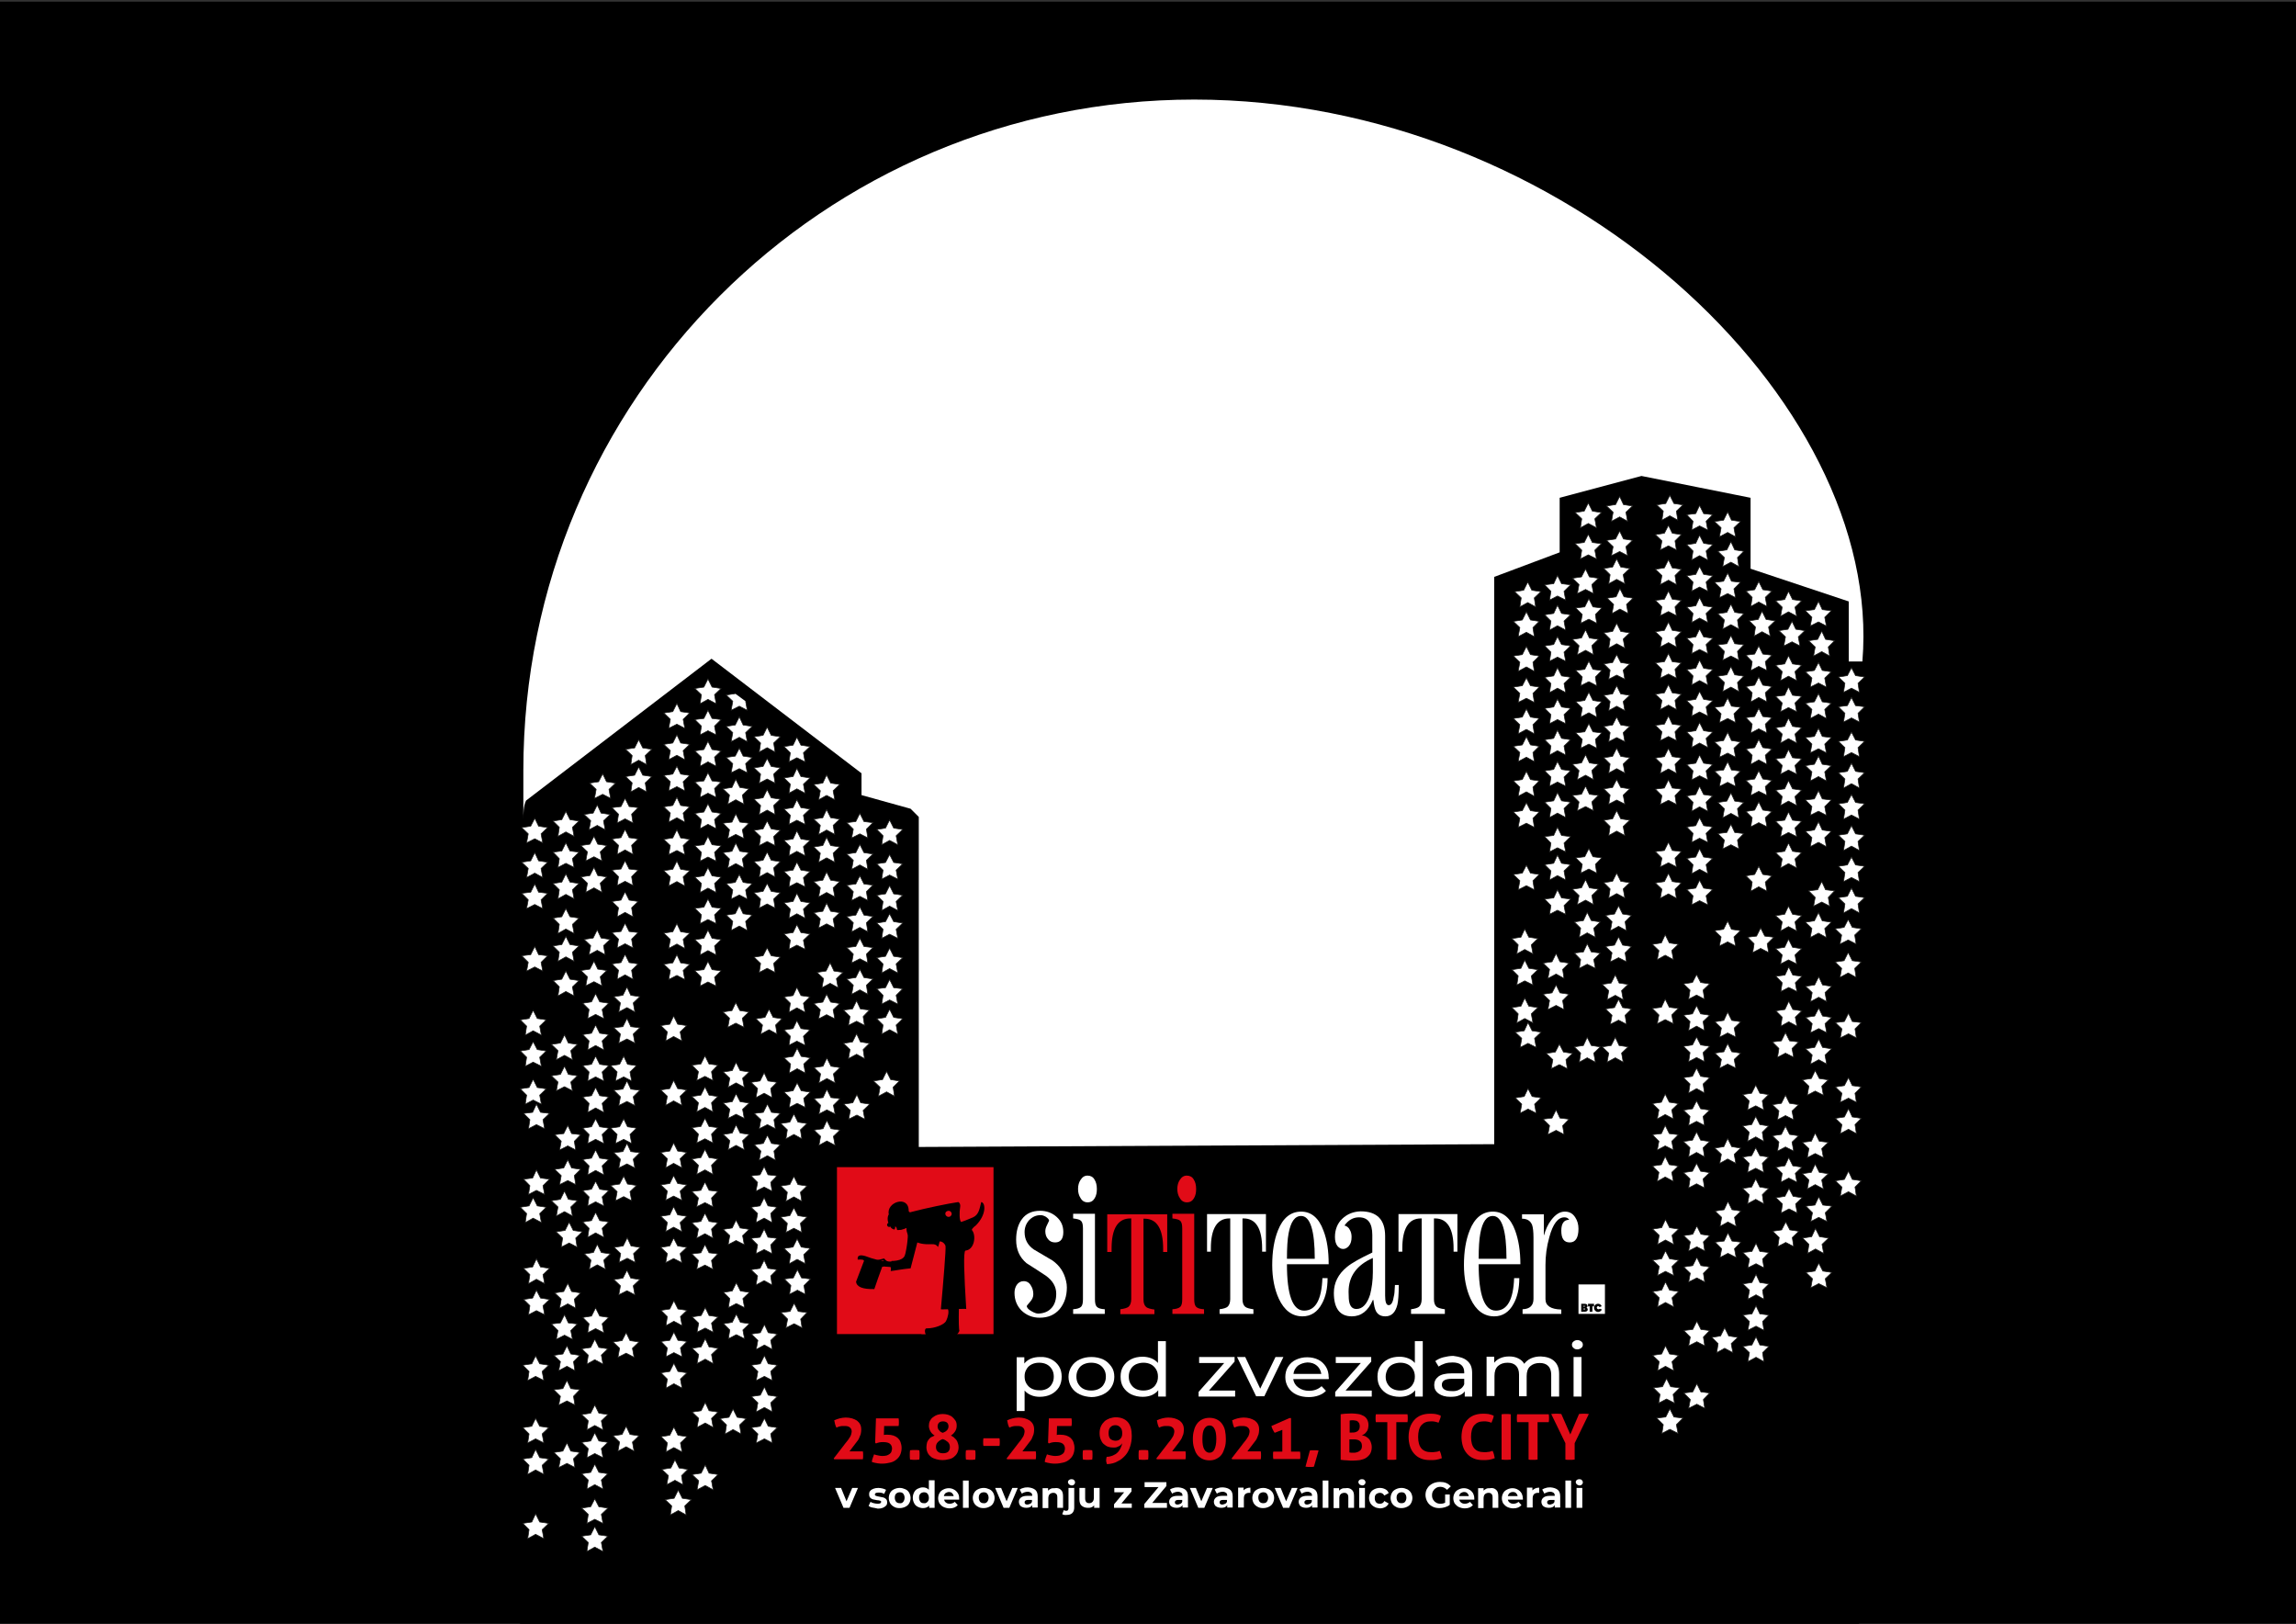<?xml version="1.0" encoding="utf-8"?>
<!-- Generator: Adobe Illustrator 25.2.1, SVG Export Plug-In . SVG Version: 6.00 Build 0)  -->
<svg version="1.1" id="Layer_1" xmlns="http://www.w3.org/2000/svg" xmlns:xlink="http://www.w3.org/1999/xlink" x="0px" y="0px"
	 viewBox="0 0 841.9 595.3" style="enable-background:new 0 0 841.9 595.3;" xml:space="preserve">
<rect x="0" y="0" width="841.9" height="595.3" fill="#333333" stroke="none"/>
<style type="text/css">
	.st0{fill:#FFFFFF;stroke:#1D1D1B;stroke-width:0.25;stroke-miterlimit:10;}
	.st1{fill:#FFFFFF;}
	.st2{fill-rule:evenodd;clip-rule:evenodd;}
	.st3{fill-rule:evenodd;clip-rule:evenodd;fill:#E10B17;}
	.st4{fill-rule:evenodd;clip-rule:evenodd;fill:#FFFFFF;}
	.st5{fill-rule:evenodd;clip-rule:evenodd;fill:#ECB308;}
	.st6{fill:#E10B17;}
	.st7{clip-path:url(#SVGID_2_);}
</style>
<rect y="0.6" width="841.9" height="594.7"/>
<path d="M676.7,218.5l-36-12v-25.9l-40-8l-30,8v20l-24,9v207.5h-4l-207,1V297.3l-3-3l-18-5v-8l-55-41.9l-68,57.9c-1,2-1,5-1,7v291.4
	l491,2V240.5h-5V218.5z"/>
<polygon class="st0" points="221,283.7 222.4,286.6 225.7,287.1 223.3,289.4 223.9,292.7 221,291.2 218,292.7 218.6,289.4 
	216.2,287.1 219.5,286.6 "/>
<polygon class="st0" points="234.2,281.2 235.7,284.2 239,284.7 236.6,287 237.1,290.3 234.2,288.7 231.3,290.3 231.8,287 
	229.4,284.7 232.7,284.2 "/>
<polygon class="st0" points="207.5,297.5 209,300.5 212.3,301 209.9,303.3 210.5,306.6 207.5,305 204.6,306.6 205.1,303.3 
	202.8,301 206,300.5 "/>
<polygon class="st0" points="219,295.1 220.4,298.1 223.7,298.6 221.3,300.9 221.9,304.2 219,302.6 216,304.2 216.6,300.9 
	214.2,298.6 217.5,298.1 "/>
<polygon class="st0" points="229.2,292.7 230.7,295.7 234,296.1 231.6,298.5 232.1,301.7 229.2,300.2 226.3,301.7 226.8,298.5 
	224.4,296.1 227.7,295.7 "/>
<polygon class="st0" points="196.1,312.6 197.5,315.6 200.8,316.1 198.4,318.4 199,321.7 196.1,320.1 193.1,321.7 193.7,318.4 
	191.3,316.1 194.6,315.6 "/>
<polygon class="st0" points="207.5,309 209,312 212.3,312.4 209.9,314.8 210.5,318 207.5,316.5 204.6,318 205.1,314.8 202.8,312.4 
	206,312 "/>
<polygon class="st0" points="217.8,306.6 219.2,309.5 222.5,310 220.1,312.3 220.7,315.6 217.8,314.1 214.8,315.6 215.4,312.3 
	213,310 216.3,309.5 "/>
<polygon class="st0" points="229.2,304.1 230.7,307.1 234,307.6 231.6,309.9 232.1,313.2 229.2,311.6 226.3,313.2 226.8,309.9 
	224.4,307.6 227.7,307.1 "/>
<polygon class="st0" points="196.1,324.1 197.5,327.1 200.8,327.5 198.4,329.9 199,333.1 196.1,331.6 193.1,333.1 193.7,329.9 
	191.3,327.5 194.6,327.1 "/>
<polygon class="st0" points="207.5,320.4 209,323.4 212.3,323.9 209.9,326.2 210.5,329.5 207.5,327.9 204.6,329.5 205.1,326.2 
	202.8,323.9 206,323.4 "/>
<polygon class="st0" points="217.8,318 219.2,321 222.5,321.5 220.1,323.8 220.7,327.1 217.8,325.5 214.8,327.1 215.4,323.8 
	213,321.5 216.3,321 "/>
<polygon class="st0" points="229.2,315.6 230.7,318.6 234,319 231.6,321.4 232.1,324.6 229.2,323.1 226.3,324.6 226.8,321.4 
	224.4,319 227.7,318.6 "/>
<polygon class="st0" points="207.5,333.1 209,336.1 212.3,336.6 209.9,338.9 210.5,342.2 207.5,340.6 204.6,342.2 205.1,338.9 
	202.8,336.6 206,336.1 "/>
<polygon class="st0" points="229.2,327 230.7,330 234,330.5 231.6,332.8 232.1,336.1 229.2,334.5 226.3,336.1 226.8,332.8 
	224.4,330.5 227.7,330 "/>
<polygon class="st0" points="196.1,347 197.5,350 200.8,350.4 198.4,352.8 199,356 196.1,354.5 193.1,356 193.7,352.8 191.3,350.4 
	194.6,350 "/>
<polygon class="st0" points="207.5,343.3 209,346.3 212.3,346.8 209.9,349.1 210.5,352.4 207.5,350.8 204.6,352.4 205.1,349.1 
	202.8,346.8 206,346.3 "/>
<polygon class="st0" points="219,340.9 220.4,343.9 223.7,344.4 221.3,346.7 221.9,350 219,348.4 216,350 216.6,346.7 214.2,344.4 
	217.5,343.9 "/>
<polygon class="st0" points="229.2,338.5 230.7,341.5 234,341.9 231.6,344.3 232.1,347.5 229.2,346 226.3,347.5 226.8,344.3 
	224.4,341.9 227.7,341.5 "/>
<polygon class="st0" points="207.5,356 209,359 212.3,359.5 209.9,361.8 210.5,365.1 207.5,363.5 204.6,365.1 205.1,361.8 
	202.8,359.5 206,359 "/>
<polygon class="st0" points="217.8,352.4 219.2,355.3 222.5,355.8 220.1,358.1 220.7,361.4 217.8,359.9 214.8,361.4 215.4,358.1 
	213,355.8 216.3,355.3 "/>
<polygon class="st0" points="229.2,349.9 230.7,352.9 234,353.4 231.6,355.7 232.1,359 229.2,357.4 226.3,359 226.8,355.7 
	224.4,353.4 227.7,352.9 "/>
<polygon class="st0" points="195.5,370.4 197,373.4 200.3,373.9 197.9,376.2 198.5,379.5 195.5,377.9 192.6,379.5 193.1,376.2 
	190.8,373.9 194,373.4 "/>
<polygon class="st0" points="218.4,364.3 219.9,367.3 223.2,367.8 220.8,370.1 221.4,373.4 218.4,371.9 215.5,373.4 216,370.1 
	213.7,367.8 216.9,367.3 "/>
<polygon class="st0" points="229.9,361.9 231.3,364.9 234.6,365.4 232.2,367.7 232.8,371 229.9,369.4 226.9,371 227.5,367.7 
	225.1,365.4 228.4,364.9 "/>
<polygon class="st0" points="195.5,381.9 197,384.8 200.3,385.3 197.9,387.6 198.5,390.9 195.5,389.4 192.6,390.9 193.1,387.6 
	190.8,385.3 194,384.8 "/>
<polygon class="st0" points="207,379.4 208.4,382.4 211.7,382.9 209.3,385.2 209.9,388.5 207,386.9 204,388.5 204.6,385.2 
	202.2,382.9 205.5,382.4 "/>
<polygon class="st0" points="218.4,375.8 219.9,378.8 223.2,379.3 220.8,381.6 221.4,384.9 218.4,383.3 215.5,384.9 216,381.6 
	213.7,379.3 216.9,378.8 "/>
<polygon class="st0" points="229.9,373.4 231.3,376.4 234.6,376.8 232.2,379.1 232.8,382.4 229.9,380.9 226.9,382.4 227.5,379.1 
	225.1,376.8 228.4,376.4 "/>
<polygon class="st0" points="195.5,395.7 197,398.7 200.3,399.2 197.9,401.5 198.5,404.8 195.5,403.3 192.6,404.8 193.1,401.5 
	190.8,399.2 194,398.7 "/>
<polygon class="st0" points="207,390.9 208.4,393.9 211.7,394.4 209.3,396.7 209.9,399.9 207,398.4 204,399.9 204.6,396.7 
	202.2,394.4 205.5,393.9 "/>
<polygon class="st0" points="218.4,387.2 219.9,390.2 223.2,390.7 220.8,393 221.4,396.3 218.4,394.8 215.5,396.3 216,393 
	213.7,390.7 216.9,390.2 "/>
<polygon class="st0" points="228.7,387.2 230.1,390.2 233.4,390.7 231,393 231.6,396.3 228.7,394.8 225.7,396.3 226.3,393 
	223.9,390.7 227.2,390.2 "/>
<polygon class="st0" points="196.7,404.8 198.2,407.8 201.5,408.2 199.1,410.5 199.7,413.8 196.7,412.3 193.8,413.8 194.3,410.5 
	192,408.2 195.3,407.8 "/>
<polygon class="st0" points="218.4,398.7 219.9,401.7 223.2,402.2 220.8,404.5 221.4,407.8 218.4,406.2 215.5,407.8 216,404.5 
	213.7,402.2 216.9,401.7 "/>
<polygon class="st0" points="229.9,396.3 231.3,399.3 234.6,399.7 232.2,402.1 232.8,405.3 229.9,403.8 226.9,405.3 227.5,402.1 
	225.1,399.7 228.4,399.3 "/>
<polygon class="st0" points="208.2,412.6 209.6,415.6 212.9,416 210.6,418.4 211.1,421.6 208.2,420.1 205.2,421.6 205.8,418.4 
	203.4,416 206.7,415.6 "/>
<polygon class="st0" points="218.4,410.2 219.9,413.1 223.2,413.6 220.8,415.9 221.4,419.2 218.4,417.7 215.5,419.2 216,415.9 
	213.7,413.6 216.9,413.1 "/>
<polygon class="st0" points="228.7,410.2 230.1,413.1 233.4,413.6 231,415.9 231.6,419.2 228.7,417.7 225.7,419.2 226.3,415.9 
	223.9,413.6 227.2,413.1 "/>
<polygon class="st0" points="196.7,428.9 198.2,431.9 201.5,432.3 199.1,434.7 199.7,437.9 196.7,436.4 193.8,437.9 194.3,434.7 
	192,432.3 195.3,431.9 "/>
<polygon class="st0" points="208.2,425.2 209.6,428.2 212.9,428.7 210.6,431 211.1,434.3 208.2,432.8 205.2,434.3 205.8,431 
	203.4,428.7 206.7,428.2 "/>
<polygon class="st0" points="218.4,421.6 219.9,424.6 223.2,425.1 220.8,427.4 221.4,430.7 218.4,429.1 215.5,430.7 216,427.4 
	213.7,425.1 216.9,424.6 "/>
<polygon class="st0" points="229.9,419.2 231.3,422.2 234.6,422.6 232.2,425 232.8,428.2 229.9,426.7 226.9,428.2 227.5,425 
	225.1,422.6 228.4,422.2 "/>
<polygon class="st0" points="195.5,439.1 197,442.1 200.3,442.6 197.9,444.9 198.5,448.2 195.5,446.6 192.6,448.2 193.1,444.9 
	190.8,442.6 194,442.1 "/>
<polygon class="st0" points="207,436.7 208.4,439.7 211.7,440.2 209.3,442.5 209.9,445.8 207,444.2 204,445.8 204.6,442.5 
	202.2,440.2 205.5,439.7 "/>
<polygon class="st0" points="218.4,433.1 219.9,436 223.2,436.5 220.8,438.8 221.4,442.1 218.4,440.6 215.5,442.1 216,438.8 
	213.7,436.5 216.9,436 "/>
<polygon class="st0" points="196.7,461.5 198.2,464.5 201.5,465 199.1,467.3 199.7,470.6 196.7,469 193.8,470.6 194.3,467.3 
	192,465 195.3,464.5 "/>
<polygon class="st0" points="218.4,444.5 219.9,447.5 223.2,448 220.8,450.3 221.4,453.6 218.4,452 215.5,453.6 216,450.3 
	213.7,448 216.9,447.5 "/>
<polygon class="st0" points="228.7,431.2 230.1,434.1 233.4,434.6 231,436.9 231.6,440.2 228.7,438.7 225.7,440.2 226.3,436.9 
	223.9,434.6 227.2,434.1 "/>
<polygon class="st0" points="196.7,473 198.2,475.9 201.5,476.4 199.1,478.7 199.7,482 196.7,480.5 193.8,482 194.3,478.7 
	192,476.4 195.3,475.9 "/>
<polygon class="st0" points="208.2,470.5 209.6,473.5 212.9,474 210.6,476.3 211.1,479.6 208.2,478 205.2,479.6 205.8,476.3 
	203.4,474 206.7,473.5 "/>
<polygon class="st0" points="229.9,465.7 231.3,468.6 234.6,469.1 232.2,471.4 232.8,474.7 229.9,473.2 226.9,474.7 227.5,471.4 
	225.1,469.1 228.4,468.6 "/>
<polygon class="st0" points="207,482 208.4,485 211.7,485.4 209.3,487.8 209.9,491 207,489.5 204,491 204.6,487.8 202.2,485.4 
	205.5,485 "/>
<polygon class="st0" points="218.4,479.5 219.9,482.5 223.2,483 220.8,485.3 221.4,488.6 218.4,487.1 215.5,488.6 216,485.3 
	213.7,483 216.9,482.5 "/>
<polygon class="st0" points="196.4,497.1 197.9,500 201.2,500.5 198.8,502.8 199.4,506.1 196.4,504.6 193.5,506.1 194,502.8 
	191.7,500.5 195,500 "/>
<polygon class="st0" points="207.9,493.4 209.3,496.4 212.6,496.9 210.3,499.2 210.8,502.5 207.9,500.9 204.9,502.5 205.5,499.2 
	203.1,496.9 206.4,496.4 "/>
<polygon class="st0" points="218.1,491 219.6,494 222.9,494.5 220.5,496.8 221.1,500.1 218.1,498.5 215.2,500.1 215.7,496.8 
	213.3,494.5 216.6,494 "/>
<polygon class="st0" points="229.6,488.6 231,491.5 234.3,492 231.9,494.3 232.5,497.6 229.6,496.1 226.6,497.6 227.2,494.3 
	224.8,492 228.1,491.5 "/>
<polygon class="st0" points="207.9,506.1 209.3,509.1 212.6,509.5 210.3,511.9 210.8,515.1 207.9,513.6 204.9,515.1 205.5,511.9 
	203.1,509.5 206.4,509.1 "/>
<polygon class="st0" points="196.4,520 197.9,522.9 201.2,523.4 198.8,525.7 199.4,529 196.4,527.5 193.5,529 194,525.7 
	191.7,523.4 195,522.9 "/>
<polygon class="st0" points="218.1,515.1 219.6,518.1 222.9,518.6 220.5,520.9 221.1,524.2 218.1,522.6 215.2,524.2 215.7,520.9 
	213.3,518.6 216.6,518.1 "/>
<polygon class="st0" points="196.4,531.4 197.9,534.4 201.2,534.9 198.8,537.2 199.4,540.5 196.4,538.9 193.5,540.5 194,537.2 
	191.7,534.9 195,534.4 "/>
<polygon class="st0" points="207.9,529 209.3,532 212.6,532.5 210.3,534.8 210.8,538 207.9,536.5 204.9,538 205.5,534.8 
	203.1,532.5 206.4,532 "/>
<polygon class="st0" points="218.1,525.3 219.6,528.3 222.9,528.8 220.5,531.1 221.1,534.4 218.1,532.9 215.2,534.4 215.7,531.1 
	213.3,528.8 216.6,528.3 "/>
<polygon class="st0" points="229.6,522.9 231,525.9 234.3,526.4 231.9,528.7 232.5,532 229.6,530.4 226.6,532 227.2,528.7 
	224.8,526.4 228.1,525.9 "/>
<polygon class="st0" points="196.4,555 197.9,558 201.2,558.5 198.8,560.8 199.4,564.1 196.4,562.5 193.5,564.1 194,560.8 
	191.7,558.5 195,558 "/>
<polygon class="st0" points="218.1,536.8 219.6,539.8 222.9,540.3 220.5,542.6 221.1,545.9 218.1,544.3 215.2,545.9 215.7,542.6 
	213.3,540.3 216.6,539.8 "/>
<polygon class="st0" points="219,456.2 220.5,459.2 223.8,459.7 221.4,462 222,465.3 219,463.7 216.1,465.3 216.7,462 214.3,459.7 
	217.6,459.2 "/>
<polygon class="st0" points="218.1,549.5 219.6,552.4 222.9,552.9 220.5,555.2 221.1,558.5 218.1,557 215.2,558.5 215.7,555.2 
	213.3,552.9 216.6,552.4 "/>
<polygon class="st0" points="218.1,559.7 219.6,562.7 222.9,563.2 220.5,565.5 221.1,568.8 218.1,567.2 215.2,568.8 215.7,565.5 
	213.3,563.2 216.6,562.7 "/>
<polygon class="st0" points="208.7,448.1 210.2,451.1 213.5,451.6 211.1,453.9 211.6,457.2 208.7,455.7 205.8,457.2 206.3,453.9 
	203.9,451.6 207.2,451.1 "/>
<polygon class="st0" points="230,453.8 231.4,456.8 234.7,457.3 232.3,459.6 232.9,462.8 230,461.3 227,462.8 227.6,459.6 
	225.2,457.3 228.5,456.8 "/>
<polygon class="st0" points="281.3,266.6 282.8,269.6 286.1,270.1 283.7,272.4 284.2,275.7 281.3,274.1 278.4,275.7 278.9,272.4 
	276.5,270.1 279.8,269.6 "/>
<polygon class="st0" points="259.6,248.9 261.1,251.9 264.4,252.4 262,254.7 262.6,258 259.6,256.4 256.7,258 257.2,254.7 
	254.8,252.4 258.1,251.9 "/>
<polyline class="st0" points="273.4,257.1 274,260.4 271.1,258.9 268.1,260.4 268.7,257.1 266.3,254.8 269.6,254.3 "/>
<polygon class="st0" points="281.3,278.1 282.8,281 286.1,281.5 283.7,283.8 284.2,287.1 281.3,285.6 278.4,287.1 278.9,283.8 
	276.5,281.5 279.8,281 "/>
<polygon class="st0" points="248.2,257.9 249.6,260.9 252.9,261.4 250.5,263.7 251.1,267 248.2,265.5 245.2,267 245.8,263.7 
	243.4,261.4 246.7,260.9 "/>
<polygon class="st0" points="259.6,260.4 261.1,263.4 264.4,263.8 262,266.2 262.6,269.4 259.6,267.9 256.7,269.4 257.2,266.2 
	254.8,263.8 258.1,263.4 "/>
<polygon class="st0" points="271.1,262.8 272.5,265.8 275.8,266.3 273.4,268.6 274,271.9 271.1,270.3 268.1,271.9 268.7,268.6 
	266.3,266.3 269.6,265.8 "/>
<polygon class="st0" points="281.3,289.5 282.8,292.5 286.1,293 283.7,295.3 284.2,298.6 281.3,297 278.4,298.6 278.9,295.3 
	276.5,293 279.8,292.5 "/>
<polygon class="st0" points="248.2,269.4 249.6,272.4 252.9,272.9 250.5,275.2 251.1,278.5 248.2,276.9 245.2,278.5 245.8,275.2 
	243.4,272.9 246.7,272.4 "/>
<polygon class="st0" points="259.6,271.8 261.1,274.8 264.4,275.3 262,277.6 262.6,280.9 259.6,279.3 256.7,280.9 257.2,277.6 
	254.8,275.3 258.1,274.8 "/>
<polygon class="st0" points="271.1,274.3 272.5,277.2 275.8,277.7 273.4,280 274,283.3 271.1,281.8 268.1,283.3 268.7,280 
	266.3,277.7 269.6,277.2 "/>
<polygon class="st0" points="281.3,301 282.8,303.9 286.1,304.4 283.7,306.7 284.2,310 281.3,308.5 278.4,310 278.9,306.7 
	276.5,304.4 279.8,303.9 "/>
<polygon class="st0" points="248.2,280.9 249.6,283.8 252.9,284.3 250.5,286.6 251.1,289.9 248.2,288.4 245.2,289.9 245.8,286.6 
	243.4,284.3 246.7,283.8 "/>
<polygon class="st0" points="259.6,283.3 261.1,286.3 264.4,286.7 262,289.1 262.6,292.3 259.6,290.8 256.7,292.3 257.2,289.1 
	254.8,286.7 258.1,286.3 "/>
<polygon class="st0" points="269.8,285.7 271.3,288.7 274.6,289.2 272.2,291.5 272.8,294.8 269.8,293.2 266.9,294.8 267.5,291.5 
	265.1,289.2 268.4,288.7 "/>
<polygon class="st0" points="281.3,312.4 282.8,315.4 286.1,315.9 283.7,318.2 284.2,321.5 281.3,319.9 278.4,321.5 278.9,318.2 
	276.5,315.9 279.8,315.4 "/>
<polygon class="st0" points="248.2,292.3 249.6,295.3 252.9,295.8 250.5,298.1 251.1,301.4 248.2,299.8 245.2,301.4 245.8,298.1 
	243.4,295.8 246.7,295.3 "/>
<polygon class="st0" points="259.6,294.7 261.1,297.7 264.4,298.2 262,300.5 262.6,303.8 259.6,302.2 256.7,303.8 257.2,300.5 
	254.8,298.2 258.1,297.7 "/>
<polygon class="st0" points="269.8,298.4 271.3,301.4 274.6,301.8 272.2,304.2 272.8,307.4 269.8,305.9 266.9,307.4 267.5,304.2 
	265.1,301.8 268.4,301.4 "/>
<polygon class="st0" points="281.3,323.9 282.8,326.8 286.1,327.3 283.7,329.6 284.2,332.9 281.3,331.4 278.4,332.9 278.9,329.6 
	276.5,327.3 279.8,326.8 "/>
<polygon class="st0" points="292.2,270.3 293.7,273.2 297,273.7 294.6,276 295.2,279.3 292.2,277.8 289.3,279.3 289.8,276 
	287.5,273.7 290.8,273.2 "/>
<polygon class="st0" points="292.2,281.7 293.7,284.7 297,285.2 294.6,287.5 295.2,290.8 292.2,289.2 289.3,290.8 289.8,287.5 
	287.5,285.2 290.8,284.7 "/>
<polygon class="st0" points="292.2,293.2 293.7,296.1 297,296.6 294.6,298.9 295.2,302.2 292.2,300.7 289.3,302.2 289.8,298.9 
	287.5,296.6 290.8,296.1 "/>
<polygon class="st0" points="292.2,304.6 293.7,307.6 297,308.1 294.6,310.4 295.2,313.7 292.2,312.1 289.3,313.7 289.8,310.4 
	287.5,308.1 290.8,307.6 "/>
<polygon class="st0" points="292.2,316.1 293.7,319 297,319.5 294.6,321.8 295.2,325.1 292.2,323.6 289.3,325.1 289.8,321.8 
	287.5,319.5 290.8,319 "/>
<polygon class="st0" points="292.2,327.5 293.7,330.5 297,331 294.6,333.3 295.2,336.6 292.2,335 289.3,336.6 289.8,333.3 
	287.5,331 290.8,330.5 "/>
<polygon class="st0" points="292.2,339 293.7,341.9 297,342.4 294.6,344.7 295.2,348 292.2,346.5 289.3,348 289.8,344.7 
	287.5,342.4 290.8,341.9 "/>
<polygon class="st0" points="303.1,284.1 304.6,287.1 307.9,287.6 305.5,289.9 306.1,293.2 303.1,291.6 300.2,293.2 300.8,289.9 
	298.4,287.6 301.7,287.1 "/>
<polygon class="st0" points="303.1,296.8 304.6,299.8 307.9,300.3 305.5,302.6 306.1,305.9 303.1,304.3 300.2,305.9 300.8,302.6 
	298.4,300.3 301.7,299.8 "/>
<polygon class="st0" points="303.1,307 304.6,310 307.9,310.5 305.5,312.8 306.1,316.1 303.1,314.5 300.2,316.1 300.8,312.8 
	298.4,310.5 301.7,310 "/>
<polygon class="st0" points="303.1,319.7 304.6,322.7 307.9,323.2 305.5,325.5 306.1,328.8 303.1,327.2 300.2,328.8 300.8,325.5 
	298.4,323.2 301.7,322.7 "/>
<polygon class="st0" points="303.1,331.1 304.6,334.1 307.9,334.6 305.5,336.9 306.1,340.2 303.1,338.7 300.2,340.2 300.8,336.9 
	298.4,334.6 301.7,334.1 "/>
<polygon class="st0" points="248.2,304.2 249.6,307.2 252.9,307.7 250.5,310 251.1,313.3 248.2,311.8 245.2,313.3 245.8,310 
	243.4,307.7 246.7,307.2 "/>
<polygon class="st0" points="259.6,306.7 261.1,309.7 264.4,310.1 262,312.5 262.6,315.7 259.6,314.2 256.7,315.7 257.2,312.5 
	254.8,310.1 258.1,309.7 "/>
<polygon class="st0" points="269.8,309.1 271.3,312.1 274.6,312.6 272.2,314.9 272.8,318.2 269.8,316.6 266.9,318.2 267.5,314.9 
	265.1,312.6 268.4,312.1 "/>
<polygon class="st0" points="248.2,315.7 249.6,318.7 252.9,319.2 250.5,321.5 251.1,324.8 248.2,323.2 245.2,324.8 245.8,321.5 
	243.4,319.2 246.7,318.7 "/>
<polygon class="st0" points="259.6,318.1 261.1,321.1 264.4,321.6 262,323.9 262.6,327.2 259.6,325.6 256.7,327.2 257.2,323.9 
	254.8,321.6 258.1,321.1 "/>
<polygon class="st0" points="271.1,320.6 272.5,323.5 275.8,324 273.4,326.3 274,329.6 271.1,328.1 268.1,329.6 268.7,326.3 
	266.3,324 269.6,323.5 "/>
<polygon class="st0" points="259.6,329.6 261.1,332.6 264.4,333 262,335.4 262.6,338.6 259.6,337.1 256.7,338.6 257.2,335.4 
	254.8,333 258.1,332.6 "/>
<polygon class="st0" points="271.1,332 272.5,335 275.8,335.5 273.4,337.8 274,341.1 271.1,339.5 268.1,341.1 268.7,337.8 
	266.3,335.5 269.6,335 "/>
<polygon class="st0" points="248.2,338.6 249.6,341.6 252.9,342.1 250.5,344.4 251.1,347.7 248.2,346.1 245.2,347.7 245.8,344.4 
	243.4,342.1 246.7,341.6 "/>
<polygon class="st0" points="259.6,341 261.1,344 264.4,344.5 262,346.8 262.6,350.1 259.6,348.5 256.7,350.1 257.2,346.8 
	254.8,344.5 258.1,344 "/>
<polygon class="st0" points="248.2,350 249.6,353 252.9,353.5 250.5,355.8 251.1,359.1 248.2,357.6 245.2,359.1 245.8,355.8 
	243.4,353.5 246.7,353 "/>
<polygon class="st0" points="259.6,352.5 261.1,355.5 264.4,355.9 262,358.3 262.6,361.5 259.6,360 256.7,361.5 257.2,358.3 
	254.8,355.9 258.1,355.5 "/>
<polygon class="st0" points="269.8,367.6 271.3,370.5 274.6,371 272.2,373.3 272.8,376.6 269.8,375.1 266.9,376.6 267.5,373.3 
	265.1,371 268.4,370.5 "/>
<polygon class="st0" points="315.3,298.2 316.8,301.2 320.1,301.6 317.7,304 318.2,307.2 315.3,305.7 312.3,307.2 312.9,304 
	310.5,301.6 313.8,301.2 "/>
<polygon class="st0" points="315.3,309.6 316.8,312.6 320.1,313.1 317.7,315.4 318.2,318.7 315.3,317.1 312.3,318.7 312.9,315.4 
	310.5,313.1 313.8,312.6 "/>
<polygon class="st0" points="315.3,321.1 316.8,324.1 320.1,324.5 317.7,326.9 318.2,330.1 315.3,328.6 312.3,330.1 312.9,326.9 
	310.5,324.5 313.8,324.1 "/>
<polygon class="st0" points="315.3,332.5 316.8,335.5 320.1,336 317.7,338.3 318.2,341.6 315.3,340 312.3,341.6 312.9,338.3 
	310.5,336 313.8,335.5 "/>
<polygon class="st0" points="315.3,344 316.8,347 320.1,347.4 317.7,349.8 318.2,353 315.3,351.5 312.3,353 312.9,349.8 
	310.5,347.4 313.8,347 "/>
<polygon class="st0" points="315.3,355.4 316.8,358.4 320.1,358.9 317.7,361.2 318.2,364.5 315.3,362.9 312.3,364.5 312.9,361.2 
	310.5,358.9 313.8,358.4 "/>
<polygon class="st0" points="326.2,300.6 327.7,303.6 331,304.1 328.6,306.4 329.2,309.7 326.2,308.1 323.3,309.7 323.8,306.4 
	321.5,304.1 324.7,303.6 "/>
<polygon class="st0" points="326.2,313.3 327.7,316.2 331,316.7 328.6,319 329.2,322.3 326.2,320.8 323.3,322.3 323.8,319 
	321.5,316.7 324.7,316.2 "/>
<polygon class="st0" points="326.2,324.7 327.7,327.7 331,328.2 328.6,330.5 329.2,333.8 326.2,332.2 323.3,333.8 323.8,330.5 
	321.5,328.2 324.7,327.7 "/>
<polygon class="st0" points="326.2,335 327.7,337.9 331,338.4 328.6,340.7 329.2,344 326.2,342.5 323.3,344 323.8,340.7 
	321.5,338.4 324.7,337.9 "/>
<polygon class="st0" points="326.2,347.6 327.7,350.6 331,351.1 328.6,353.4 329.2,356.7 326.2,355.1 323.3,356.7 323.8,353.4 
	321.5,351.1 324.7,350.6 "/>
<polygon class="st0" points="326.2,359.1 327.7,362.1 331,362.5 328.6,364.9 329.2,368.1 326.2,366.6 323.3,368.1 323.8,364.9 
	321.5,362.5 324.7,362.1 "/>
<polygon class="st0" points="281.3,347.5 282.8,350.4 286.1,350.9 283.7,353.2 284.2,356.5 281.3,355 278.4,356.5 278.9,353.2 
	276.5,350.9 279.8,350.4 "/>
<polygon class="st0" points="292.2,374.2 293.7,377.1 297,377.6 294.6,379.9 295.2,383.2 292.2,381.7 289.3,383.2 289.8,379.9 
	287.5,377.6 290.8,377.1 "/>
<polygon class="st0" points="282,370 283.5,373 286.7,373.5 284.4,375.8 284.9,379.1 282,377.5 279,379.1 279.6,375.8 277.2,373.5 
	280.5,373 "/>
<polygon class="st0" points="314.1,379 315.5,382 318.8,382.5 316.5,384.8 317,388.1 314.1,386.5 311.1,388.1 311.7,384.8 
	309.3,382.5 312.6,382 "/>
<polygon class="st0" points="304.4,353 305.8,356 309.1,356.5 306.7,358.8 307.3,362.1 304.4,360.5 301.4,362.1 302,358.8 
	299.6,356.5 302.9,356 "/>
<polygon class="st0" points="326.2,370 327.7,373 331,373.5 328.6,375.8 329.2,379.1 326.2,377.5 323.3,379.1 323.8,375.8 
	321.5,373.5 324.7,373 "/>
<polygon class="st0" points="314.1,366.9 315.5,369.9 318.8,370.3 316.5,372.7 317,375.9 314.1,374.4 311.1,375.9 311.7,372.7 
	309.3,370.3 312.6,369.9 "/>
<polygon class="st0" points="303.1,364.5 304.6,367.4 307.9,367.9 305.5,370.2 306.1,373.5 303.1,372 300.2,373.5 300.8,370.2 
	298.4,367.9 301.7,367.4 "/>
<polygon class="st0" points="292.2,362 293.7,365 297,365.5 294.6,367.8 295.2,371.1 292.2,369.5 289.3,371.1 289.8,367.8 
	287.5,365.5 290.8,365 "/>
<polygon class="st0" points="280.2,393.3 281.6,396.3 284.9,396.8 282.6,399.1 283.1,402.4 280.2,400.8 277.2,402.4 277.8,399.1 
	275.4,396.8 278.7,396.3 "/>
<polygon class="st0" points="281.4,404.8 282.9,407.8 286.1,408.2 283.8,410.5 284.3,413.8 281.4,412.3 278.4,413.8 279,410.5 
	276.6,408.2 279.9,407.8 "/>
<polygon class="st0" points="247,372.5 248.5,375.5 251.8,376 249.4,378.3 250,381.6 247,380 244.1,381.6 244.7,378.3 242.3,376 
	245.6,375.5 "/>
<polygon class="st0" points="258.5,387.1 260,390.1 263.2,390.5 260.9,392.9 261.4,396.1 258.5,394.6 255.5,396.1 256.1,392.9 
	253.7,390.5 257,390.1 "/>
<polygon class="st0" points="269.9,389.5 271.4,392.5 274.7,393 272.3,395.3 272.9,398.6 269.9,397 267,398.6 267.6,395.3 
	265.2,393 268.5,392.5 "/>
<polygon class="st0" points="281.4,416.2 282.9,419.2 286.1,419.7 283.8,422 284.3,425.3 281.4,423.7 278.4,425.3 279,422 
	276.6,419.7 279.9,419.2 "/>
<polygon class="st0" points="247,396.1 248.5,399.1 251.8,399.6 249.4,401.9 250,405.2 247,403.6 244.1,405.2 244.7,401.9 
	242.3,399.6 245.6,399.1 "/>
<polygon class="st0" points="258.5,398.5 260,401.5 263.2,402 260.9,404.3 261.4,407.6 258.5,406 255.5,407.6 256.1,404.3 
	253.7,402 257,401.5 "/>
<polygon class="st0" points="269.9,401 271.4,403.9 274.7,404.4 272.3,406.7 272.9,410 269.9,408.5 267,410 267.6,406.7 
	265.2,404.4 268.5,403.9 "/>
<polygon class="st0" points="280.2,427.7 281.6,430.7 284.9,431.1 282.6,433.5 283.1,436.7 280.2,435.2 277.2,436.7 277.8,433.5 
	275.4,431.1 278.7,430.7 "/>
<polygon class="st0" points="258.5,410 260,413 263.2,413.4 260.9,415.8 261.4,419 258.5,417.5 255.5,419 256.1,415.8 253.7,413.4 
	257,413 "/>
<polygon class="st0" points="269.9,412.4 271.4,415.4 274.7,415.9 272.3,418.2 272.9,421.5 269.9,419.9 267,421.5 267.6,418.2 
	265.2,415.9 268.5,415.4 "/>
<polygon class="st0" points="280.2,439.1 281.6,442.1 284.9,442.6 282.6,444.9 283.1,448.2 280.2,446.6 277.2,448.2 277.8,444.9 
	275.4,442.6 278.7,442.1 "/>
<polygon class="st0" points="247,419 248.5,422 251.8,422.5 249.4,424.8 250,428.1 247,426.5 244.1,428.1 244.7,424.8 242.3,422.5 
	245.6,422 "/>
<polygon class="st0" points="258.5,421.4 260,424.4 263.2,424.9 260.9,427.2 261.4,430.5 258.5,428.9 255.5,430.5 256.1,427.2 
	253.7,424.9 257,424.4 "/>
<polygon class="st0" points="280.2,450.6 281.6,453.6 284.9,454 282.6,456.4 283.1,459.6 280.2,458.1 277.2,459.6 277.8,456.4 
	275.4,454 278.7,453.6 "/>
<polygon class="st0" points="280.2,462 281.6,465 284.9,465.5 282.6,467.8 283.1,471.1 280.2,469.5 277.2,471.1 277.8,467.8 
	275.4,465.5 278.7,465 "/>
<polygon class="st0" points="292.3,397 293.8,399.9 297.1,400.4 294.7,402.7 295.3,406 292.3,404.5 289.4,406 289.9,402.7 
	287.5,400.4 290.8,399.9 "/>
<polygon class="st0" points="291.1,408.4 292.6,411.4 295.9,411.9 293.5,414.2 294,417.5 291.1,415.9 288.2,417.5 288.7,414.2 
	286.3,411.9 289.6,411.4 "/>
<polygon class="st0" points="291.1,431.3 292.6,434.3 295.9,434.8 293.5,437.1 294,440.4 291.1,438.8 288.2,440.4 288.7,437.1 
	286.3,434.8 289.6,434.3 "/>
<polygon class="st0" points="291.1,442.8 292.6,445.7 295.9,446.2 293.5,448.5 294,451.8 291.1,450.3 288.2,451.8 288.7,448.5 
	286.3,446.2 289.6,445.7 "/>
<polygon class="st0" points="292.3,454.2 293.8,457.2 297.1,457.7 294.7,460 295.3,463.3 292.3,461.7 289.4,463.3 289.9,460 
	287.5,457.7 290.8,457.2 "/>
<polygon class="st0" points="292.3,384.3 293.8,387.3 297.1,387.8 294.7,390.1 295.3,393.4 292.3,391.8 289.4,393.4 289.9,390.1 
	287.5,387.8 290.8,387.3 "/>
<polygon class="st0" points="303.2,399.4 304.7,402.4 308,402.8 305.6,405.2 306.2,408.4 303.2,406.9 300.3,408.4 300.9,405.2 
	298.5,402.8 301.8,402.4 "/>
<polygon class="st0" points="303.2,410.8 304.7,413.8 308,414.3 305.6,416.6 306.2,419.9 303.2,418.3 300.3,419.9 300.9,416.6 
	298.5,414.3 301.8,413.8 "/>
<polygon class="st0" points="303.2,387.9 304.7,390.9 308,391.4 305.6,393.7 306.2,397 303.2,395.4 300.3,397 300.9,393.7 
	298.5,391.4 301.8,390.9 "/>
<polygon class="st0" points="247,431 248.5,433.9 251.8,434.4 249.4,436.7 250,440 247,438.5 244.1,440 244.7,436.7 242.3,434.4 
	245.6,433.9 "/>
<polygon class="st0" points="258.5,433.4 260,436.4 263.2,436.8 260.9,439.2 261.4,442.4 258.5,440.9 255.5,442.4 256.1,439.2 
	253.7,436.8 257,436.4 "/>
<polygon class="st0" points="247,442.4 248.5,445.4 251.8,445.9 249.4,448.2 250,451.5 247,449.9 244.1,451.5 244.7,448.2 
	242.3,445.9 245.6,445.4 "/>
<polygon class="st0" points="258.5,444.8 260,447.8 263.2,448.3 260.9,450.6 261.4,453.9 258.5,452.3 255.5,453.9 256.1,450.6 
	253.7,448.3 257,447.8 "/>
<polygon class="st0" points="269.9,447.3 271.4,450.2 274.7,450.7 272.3,453 272.9,456.3 269.9,454.8 267,456.3 267.6,453 
	265.2,450.7 268.5,450.2 "/>
<polygon class="st0" points="247,453.9 248.5,456.8 251.8,457.3 249.4,459.6 250,462.9 247,461.4 244.1,462.9 244.7,459.6 
	242.3,457.3 245.6,456.8 "/>
<polygon class="st0" points="258.5,456.3 260,459.3 263.2,459.7 260.9,462.1 261.4,465.3 258.5,463.8 255.5,465.3 256.1,462.1 
	253.7,459.7 257,459.3 "/>
<polygon class="st0" points="314.2,401.3 315.6,404.3 318.9,404.8 316.5,407.1 317.1,410.3 314.2,408.8 311.2,410.3 311.8,407.1 
	309.4,404.8 312.7,404.3 "/>
<polygon class="st0" points="325.1,392.8 326.6,395.8 329.8,396.3 327.5,398.6 328,401.9 325.1,400.3 322.1,401.9 322.7,398.6 
	320.3,396.3 323.6,395.8 "/>
<polygon class="st0" points="280.3,485.6 281.7,488.6 285,489.1 282.6,491.4 283.2,494.7 280.3,493.1 277.3,494.7 277.9,491.4 
	275.5,489.1 278.8,488.6 "/>
<polygon class="st0" points="270,470.3 271.5,473.3 274.8,473.8 272.4,476.1 273,479.4 270,477.9 267.1,479.4 267.6,476.1 
	265.3,473.8 268.5,473.3 "/>
<polygon class="st0" points="280.3,497 281.7,500 285,500.5 282.6,502.8 283.2,506.1 280.3,504.6 277.3,506.1 277.9,502.8 
	275.5,500.5 278.8,500 "/>
<polygon class="st0" points="247.1,476.9 248.6,479.9 251.9,480.4 249.5,482.7 250.1,486 247.1,484.4 244.2,486 244.7,482.7 
	242.4,480.4 245.6,479.9 "/>
<polygon class="st0" points="258.6,479.4 260,482.3 263.3,482.8 260.9,485.1 261.5,488.4 258.6,486.9 255.6,488.4 256.2,485.1 
	253.8,482.8 257.1,482.3 "/>
<polygon class="st0" points="270,481.8 271.5,484.8 274.8,485.3 272.4,487.6 273,490.8 270,489.3 267.1,490.8 267.6,487.6 
	265.3,485.3 268.5,484.8 "/>
<polygon class="st0" points="280.3,508.5 281.7,511.5 285,512 282.6,514.3 283.2,517.6 280.3,516 277.3,517.6 277.9,514.3 
	275.5,512 278.8,511.5 "/>
<polygon class="st0" points="247.1,488.4 248.6,491.4 251.9,491.8 249.5,494.2 250.1,497.4 247.1,495.9 244.2,497.4 244.7,494.2 
	242.4,491.8 245.6,491.4 "/>
<polygon class="st0" points="258.6,490.8 260,493.8 263.3,494.3 260.9,496.6 261.5,499.9 258.6,498.3 255.6,499.9 256.2,496.6 
	253.8,494.3 257.1,493.8 "/>
<polygon class="st0" points="280.3,520 281.7,522.9 285,523.4 282.6,525.7 283.2,529 280.3,527.5 277.3,529 277.9,525.7 
	275.5,523.4 278.8,522.9 "/>
<polygon class="st0" points="247.1,499.8 248.6,502.8 251.9,503.3 249.5,505.6 250.1,508.9 247.1,507.3 244.2,508.9 244.7,505.6 
	242.4,503.3 245.6,502.8 "/>
<polygon class="st0" points="291.2,477.8 292.7,480.8 295.9,481.2 293.6,483.6 294.1,486.8 291.2,485.3 288.2,486.8 288.8,483.6 
	286.4,481.2 289.7,480.8 "/>
<polygon class="st0" points="292.4,465.5 293.9,468.5 297.2,468.9 294.8,471.3 295.3,474.5 292.4,473 289.5,474.5 290,471.3 
	287.6,468.9 290.9,468.5 "/>
<polygon class="st0" points="258.6,514.2 260,517.2 263.3,517.7 260.9,520 261.5,523.3 258.6,521.7 255.6,523.3 256.2,520 
	253.8,517.7 257.1,517.2 "/>
<polygon class="st0" points="268.8,516.6 270.3,519.6 273.6,520.1 271.2,522.4 271.7,525.7 268.8,524.1 265.9,525.7 266.4,522.4 
	264,520.1 267.3,519.6 "/>
<polygon class="st0" points="247.1,523.2 248.6,526.2 251.9,526.7 249.5,529 250.1,532.3 247.1,530.7 244.2,532.3 244.7,529 
	242.4,526.7 245.6,526.2 "/>
<polygon class="st0" points="258.6,537.1 260,540.1 263.3,540.6 260.9,542.9 261.5,546.2 258.6,544.6 255.6,546.2 256.2,542.9 
	253.8,540.6 257.1,540.1 "/>
<polygon class="st0" points="247.5,535.2 249,538.2 252.2,538.7 249.9,541 250.4,544.3 247.5,542.7 244.5,544.3 245.1,541 
	242.7,538.7 246,538.2 "/>
<polygon class="st0" points="248.7,546.3 250.2,549.3 253.5,549.8 251.1,552.1 251.6,555.4 248.7,553.8 245.8,555.4 246.3,552.1 
	243.9,549.8 247.2,549.3 "/>
<polygon class="st0" points="582.4,184.4 583.9,187.4 587.2,187.9 584.8,190.2 585.4,193.5 582.4,191.9 579.5,193.5 580,190.2 
	577.6,187.9 580.9,187.4 "/>
<polygon class="st0" points="593.9,182 595.3,185 598.6,185.5 596.2,187.8 596.8,191.1 593.9,189.5 590.9,191.1 591.5,187.8 
	589.1,185.5 592.4,185 "/>
<polygon class="st0" points="582.4,195.9 583.9,198.9 587.2,199.3 584.8,201.7 585.4,204.9 582.4,203.4 579.5,204.9 580,201.7 
	577.6,199.3 580.9,198.9 "/>
<polygon class="st0" points="593.9,194.7 595.3,197.6 598.6,198.1 596.2,200.4 596.8,203.7 593.9,202.2 590.9,203.7 591.5,200.4 
	589.1,198.1 592.4,197.6 "/>
<polygon class="st0" points="559.7,224.3 561.2,227.3 564.4,227.8 562.1,230.1 562.6,233.4 559.7,231.8 556.7,233.4 557.3,230.1 
	554.9,227.8 558.2,227.3 "/>
<polygon class="st0" points="571.1,211 572.6,214 575.9,214.4 573.5,216.8 574.1,220 571.1,218.5 568.2,220 568.7,216.8 
	566.4,214.4 569.7,214 "/>
<polygon class="st0" points="581.4,208.6 582.8,211.5 586.1,212 583.7,214.3 584.3,217.6 581.4,216.1 578.4,217.6 579,214.3 
	576.6,212 579.9,211.5 "/>
<polygon class="st0" points="592.8,204.9 594.3,207.9 597.6,208.4 595.2,210.7 595.8,214 592.8,212.4 589.9,214 590.4,210.7 
	588.1,208.4 591.3,207.9 "/>
<polygon class="st0" points="559.7,237 561.2,240 564.4,240.5 562.1,242.8 562.6,246.1 559.7,244.5 556.7,246.1 557.3,242.8 
	554.9,240.5 558.2,240 "/>
<polygon class="st0" points="571.1,233.4 572.6,236.3 575.9,236.8 573.5,239.1 574.1,242.4 571.1,240.9 568.2,242.4 568.7,239.1 
	566.4,236.8 569.7,236.3 "/>
<polygon class="st0" points="581.4,230.9 582.8,233.9 586.1,234.4 583.7,236.7 584.3,240 581.4,238.4 578.4,240 579,236.7 
	576.6,234.4 579.9,233.9 "/>
<polygon class="st0" points="592.8,228.5 594.3,231.5 597.6,232 595.2,234.3 595.8,237.6 592.8,236 589.9,237.6 590.4,234.3 
	588.1,232 591.3,231.5 "/>
<polygon class="st0" points="559.7,248.5 561.2,251.4 564.4,251.9 562.1,254.2 562.6,257.5 559.7,256 556.7,257.5 557.3,254.2 
	554.9,251.9 558.2,251.4 "/>
<polygon class="st0" points="571.1,244.8 572.6,247.8 575.9,248.3 573.5,250.6 574.1,253.9 571.1,252.3 568.2,253.9 568.7,250.6 
	566.4,248.3 569.7,247.8 "/>
<polygon class="st0" points="582.6,242.4 584.1,245.4 587.3,245.8 585,248.2 585.5,251.4 582.6,249.9 579.6,251.4 580.2,248.2 
	577.8,245.8 581.1,245.4 "/>
<polygon class="st0" points="592.8,240 594.3,242.9 597.6,243.4 595.2,245.7 595.8,249 592.8,247.5 589.9,249 590.4,245.7 
	588.1,243.4 591.3,242.9 "/>
<polygon class="st0" points="559.7,259.9 561.2,262.9 564.4,263.4 562.1,265.7 562.6,269 559.7,267.4 556.7,269 557.3,265.7 
	554.9,263.4 558.2,262.9 "/>
<polygon class="st0" points="571.1,256.3 572.6,259.2 575.9,259.7 573.5,262 574.1,265.3 571.1,263.8 568.2,265.3 568.7,262 
	566.4,259.7 569.7,259.2 "/>
<polygon class="st0" points="582.6,253.8 584.1,256.8 587.3,257.3 585,259.6 585.5,262.9 582.6,261.3 579.6,262.9 580.2,259.6 
	577.8,257.3 581.1,256.8 "/>
<polygon class="st0" points="592.8,251.4 594.3,254.4 597.6,254.9 595.2,257.2 595.8,260.5 592.8,258.9 589.9,260.5 590.4,257.2 
	588.1,254.9 591.3,254.4 "/>
<polygon class="st0" points="559.7,270.1 561.2,273.1 564.4,273.6 562.1,275.9 562.6,279.2 559.7,277.6 556.7,279.2 557.3,275.9 
	554.9,273.6 558.2,273.1 "/>
<polygon class="st0" points="571.1,267.7 572.6,270.7 575.9,271.2 573.5,273.5 574.1,276.8 571.1,275.2 568.2,276.8 568.7,273.5 
	566.4,271.2 569.7,270.7 "/>
<polygon class="st0" points="582.6,265.3 584.1,268.3 587.3,268.7 585,271.1 585.5,274.3 582.6,272.8 579.6,274.3 580.2,271.1 
	577.8,268.7 581.1,268.3 "/>
<polygon class="st0" points="592.8,262.9 594.3,265.8 597.6,266.3 595.2,268.6 595.8,271.9 592.8,270.4 589.9,271.9 590.4,268.6 
	588.1,266.3 591.3,265.8 "/>
<polygon class="st0" points="559.7,282.8 561.2,285.8 564.4,286.3 562.1,288.6 562.6,291.9 559.7,290.3 556.7,291.9 557.3,288.6 
	554.9,286.3 558.2,285.8 "/>
<polygon class="st0" points="571.1,279.2 572.6,282.1 575.9,282.6 573.5,284.9 574.1,288.2 571.1,286.7 568.2,288.2 568.7,284.9 
	566.4,282.6 569.7,282.1 "/>
<polygon class="st0" points="581.4,276.7 582.8,279.7 586.1,280.2 583.7,282.5 584.3,285.8 581.4,284.2 578.4,285.8 579,282.5 
	576.6,280.2 579.9,279.7 "/>
<polygon class="st0" points="592.8,274.3 594.3,277.3 597.6,277.8 595.2,280.1 595.8,283.4 592.8,281.8 589.9,283.4 590.4,280.1 
	588.1,277.8 591.3,277.3 "/>
<polygon class="st0" points="559.7,294.3 561.2,297.2 564.4,297.7 562.1,300 562.6,303.3 559.7,301.8 556.7,303.3 557.3,300 
	554.9,297.7 558.2,297.2 "/>
<polygon class="st0" points="571.1,290.6 572.6,293.6 575.9,294.1 573.5,296.4 574.1,299.7 571.1,298.1 568.2,299.7 568.7,296.4 
	566.4,294.1 569.7,293.6 "/>
<polygon class="st0" points="581.4,288.2 582.8,291.2 586.1,291.6 583.7,294 584.3,297.2 581.4,295.7 578.4,297.2 579,294 
	576.6,291.6 579.9,291.2 "/>
<polygon class="st0" points="592.8,285.8 594.3,288.7 597.6,289.2 595.2,291.5 595.8,294.8 592.8,293.3 589.9,294.8 590.4,291.5 
	588.1,289.2 591.3,288.7 "/>
<polygon class="st0" points="571.1,303.3 572.6,306.3 575.9,306.7 573.5,309.1 574.1,312.3 571.1,310.8 568.2,312.3 568.7,309.1 
	566.4,306.7 569.7,306.3 "/>
<polygon class="st0" points="592.8,297.2 594.3,300.2 597.6,300.7 595.2,303 595.8,306.3 592.8,304.7 589.9,306.3 590.4,303 
	588.1,300.7 591.3,300.2 "/>
<polygon class="st0" points="559.7,317.2 561.2,320.1 564.4,320.6 562.1,322.9 562.6,326.2 559.7,324.7 556.7,326.2 557.3,322.9 
	554.9,320.6 558.2,320.1 "/>
<polygon class="st0" points="571.1,313.5 572.6,316.5 575.9,317 573.5,319.3 574.1,322.6 571.1,321 568.2,322.6 568.7,319.3 
	566.4,317 569.7,316.5 "/>
<polygon class="st0" points="582.6,311.1 584.1,314.1 587.3,314.5 585,316.9 585.5,320.1 582.6,318.6 579.6,320.1 580.2,316.9 
	577.8,314.5 581.1,314.1 "/>
<polygon class="st0" points="571.1,326.2 572.6,329.2 575.9,329.6 573.5,332 574.1,335.2 571.1,333.7 568.2,335.2 568.7,332 
	566.4,329.6 569.7,329.2 "/>
<polygon class="st0" points="581.4,322.5 582.8,325.5 586.1,326 583.7,328.3 584.3,331.6 581.4,330 578.4,331.6 579,328.3 
	576.6,326 579.9,325.5 "/>
<polygon class="st0" points="592.8,320.1 594.3,323.1 597.6,323.6 595.2,325.9 595.8,329.2 592.8,327.6 589.9,329.2 590.4,325.9 
	588.1,323.6 591.3,323.1 "/>
<polygon class="st0" points="559.1,340.6 560.6,343.6 563.9,344.1 561.5,346.4 562.1,349.7 559.1,348.1 556.2,349.7 556.7,346.4 
	554.4,344.1 557.7,343.6 "/>
<polygon class="st0" points="582,334.5 583.5,337.5 586.8,338 584.4,340.3 585,343.6 582,342 579.1,343.6 579.6,340.3 577.3,338 
	580.6,337.5 "/>
<polygon class="st0" points="593.5,332.1 595,335.1 598.2,335.6 595.9,337.9 596.4,341.2 593.5,339.6 590.5,341.2 591.1,337.9 
	588.7,335.6 592,335.1 "/>
<polygon class="st0" points="559.1,352 560.6,355 563.9,355.5 561.5,357.8 562.1,361.1 559.1,359.6 556.2,361.1 556.7,357.8 
	554.4,355.5 557.7,355 "/>
<polygon class="st0" points="570.6,349.6 572,352.6 575.3,353.1 573,355.4 573.5,358.7 570.6,357.1 567.6,358.7 568.2,355.4 
	565.8,353.1 569.1,352.6 "/>
<polygon class="st0" points="582,346 583.5,349 586.8,349.4 584.4,351.8 585,355 582,353.5 579.1,355 579.6,351.8 577.3,349.4 
	580.6,349 "/>
<polygon class="st0" points="593.5,343.5 595,346.5 598.2,347 595.9,349.3 596.4,352.6 593.5,351.1 590.5,352.6 591.1,349.3 
	588.7,347 592,346.5 "/>
<polygon class="st0" points="559.1,365.9 560.6,368.9 563.9,369.4 561.5,371.7 562.1,375 559.1,373.4 556.2,375 556.7,371.7 
	554.4,369.4 557.7,368.9 "/>
<polygon class="st0" points="570.6,361.1 572,364 575.3,364.5 573,366.8 573.5,370.1 570.6,368.6 567.6,370.1 568.2,366.8 
	565.8,364.5 569.1,364 "/>
<polygon class="st0" points="592.3,357.4 593.7,360.4 597,360.9 594.6,363.2 595.2,366.5 592.3,364.9 589.3,366.5 589.9,363.2 
	587.5,360.9 590.8,360.4 "/>
<polygon class="st0" points="560.3,374.9 561.8,377.9 565.1,378.4 562.7,380.7 563.3,384 560.3,382.5 557.4,384 558,380.7 
	555.6,378.4 558.9,377.9 "/>
<polygon class="st0" points="593.5,366.4 595,369.4 598.2,369.9 595.9,372.2 596.4,375.5 593.5,374 590.5,375.5 591.1,372.2 
	588.7,369.9 592,369.4 "/>
<polygon class="st0" points="571.8,382.8 573.3,385.7 576.6,386.2 574.2,388.5 574.7,391.8 571.8,390.3 568.8,391.8 569.4,388.5 
	567,386.2 570.3,385.7 "/>
<polygon class="st0" points="582,380.3 583.5,383.3 586.8,383.8 584.4,386.1 585,389.4 582,387.8 579.1,389.4 579.6,386.1 
	577.3,383.8 580.6,383.3 "/>
<polygon class="st0" points="592.3,380.3 593.7,383.3 597,383.8 594.6,386.1 595.2,389.4 592.3,387.8 589.3,389.4 589.9,386.1 
	587.5,383.8 590.8,383.3 "/>
<polygon class="st0" points="560.3,399.1 561.8,402 565.1,402.5 562.7,404.8 563.3,408.1 560.3,406.6 557.4,408.1 558,404.8 
	555.6,402.5 558.9,402 "/>
<polygon class="st0" points="570.6,406.9 572,409.9 575.3,410.3 573,412.7 573.5,415.9 570.6,414.4 567.6,415.9 568.2,412.7 
	565.8,410.3 569.1,409.9 "/>
<polygon class="st0" points="571.1,221.9 572.6,224.9 575.9,225.4 573.5,227.7 574.1,231 571.1,229.4 568.2,231 568.7,227.7 
	566.4,225.4 569.7,224.9 "/>
<polygon class="st0" points="582.6,219.5 584.1,222.5 587.3,222.9 585,225.3 585.5,228.5 582.6,227 579.6,228.5 580.2,225.3 
	577.8,222.9 581.1,222.5 "/>
<polygon class="st0" points="594,215.8 595.5,218.8 598.8,219.3 596.4,221.6 597,224.9 594,223.3 591.1,224.9 591.7,221.6 
	589.3,219.3 592.6,218.8 "/>
<polygon class="st0" points="560.2,213.4 561.7,216.4 565,216.9 562.6,219.2 563.1,222.5 560.2,220.9 557.3,222.5 557.8,219.2 
	555.4,216.9 558.7,216.4 "/>
<polygon class="st0" points="611.8,192.6 613.2,195.5 616.5,196 614.2,198.3 614.7,201.6 611.8,200.1 608.8,201.6 609.4,198.3 
	607,196 610.3,195.5 "/>
<polygon class="st0" points="623.2,185.3 624.7,188.3 628,188.7 625.6,191.1 626.2,194.3 623.2,192.8 620.3,194.3 620.8,191.1 
	618.5,188.7 621.8,188.3 "/>
<polygon class="st0" points="633.5,187.7 634.9,190.7 638.2,191.2 635.8,193.5 636.4,196.8 633.5,195.2 630.5,196.8 631.1,193.5 
	628.7,191.2 632,190.7 "/>
<polygon class="st0" points="644.9,213.2 646.4,216.2 649.7,216.7 647.3,219 647.9,222.3 644.9,220.7 642,222.3 642.5,219 
	640.2,216.7 643.4,216.2 "/>
<polygon class="st0" points="611.8,205.2 613.2,208.2 616.5,208.7 614.2,211 614.7,214.3 611.8,212.7 608.8,214.3 609.4,211 
	607,208.7 610.3,208.2 "/>
<polygon class="st0" points="623.2,207.7 624.7,210.6 628,211.1 625.6,213.4 626.2,216.7 623.2,215.2 620.3,216.7 620.8,213.4 
	618.5,211.1 621.8,210.6 "/>
<polygon class="st0" points="633.5,210.1 634.9,213.1 638.2,213.5 635.8,215.9 636.4,219.1 633.5,217.6 630.5,219.1 631.1,215.9 
	628.7,213.5 632,213.1 "/>
<polygon class="st0" points="644.9,236.8 646.4,239.8 649.7,240.2 647.3,242.6 647.9,245.8 644.9,244.3 642,245.8 642.5,242.6 
	640.2,240.2 643.4,239.8 "/>
<polygon class="st0" points="611.8,216.7 613.2,219.7 616.5,220.1 614.2,222.5 614.7,225.7 611.8,224.2 608.8,225.7 609.4,222.5 
	607,220.1 610.3,219.7 "/>
<polygon class="st0" points="623.2,219.1 624.7,222.1 628,222.6 625.6,224.9 626.2,228.2 623.2,226.6 620.3,228.2 620.8,224.9 
	618.5,222.6 621.8,222.1 "/>
<polygon class="st0" points="634.7,221.5 636.1,224.5 639.4,225 637.1,227.3 637.6,230.6 634.7,229 631.7,230.6 632.3,227.3 
	629.9,225 633.2,224.5 "/>
<polygon class="st0" points="644.9,248.2 646.4,251.2 649.7,251.7 647.3,254 647.9,257.3 644.9,255.7 642,257.3 642.5,254 
	640.2,251.7 643.4,251.2 "/>
<polygon class="st0" points="611.8,228.1 613.2,231.1 616.5,231.6 614.2,233.9 614.7,237.2 611.8,235.6 608.8,237.2 609.4,233.9 
	607,231.6 610.3,231.1 "/>
<polygon class="st0" points="623.2,230.6 624.7,233.5 628,234 625.6,236.3 626.2,239.6 623.2,238.1 620.3,239.6 620.8,236.3 
	618.5,234 621.8,233.5 "/>
<polygon class="st0" points="634.7,233 636.1,236 639.4,236.4 637.1,238.8 637.6,242 634.7,240.5 631.7,242 632.3,238.8 
	629.9,236.4 633.2,236 "/>
<polygon class="st0" points="644.9,259.7 646.4,262.7 649.7,263.1 647.3,265.5 647.9,268.7 644.9,267.2 642,268.7 642.5,265.5 
	640.2,263.1 643.4,262.7 "/>
<polygon class="st0" points="611.8,239.6 613.2,242.6 616.5,243 614.2,245.4 614.7,248.6 611.8,247.1 608.8,248.6 609.4,245.4 
	607,243 610.3,242.6 "/>
<polygon class="st0" points="623.2,242 624.7,245 628,245.5 625.6,247.8 626.2,251.1 623.2,249.5 620.3,251.1 620.8,247.8 
	618.5,245.5 621.8,245 "/>
<polygon class="st0" points="634.7,244.4 636.1,247.4 639.4,247.9 637.1,250.2 637.6,253.5 634.7,251.9 631.7,253.5 632.3,250.2 
	629.9,247.9 633.2,247.4 "/>
<polygon class="st0" points="644.9,271.1 646.4,274.1 649.7,274.6 647.3,276.9 647.9,280.2 644.9,278.6 642,280.2 642.5,276.9 
	640.2,274.6 643.4,274.1 "/>
<polygon class="st0" points="611.8,251 613.2,254 616.5,254.5 614.2,256.8 614.7,260.1 611.8,258.5 608.8,260.1 609.4,256.8 
	607,254.5 610.3,254 "/>
<polygon class="st0" points="623.2,253.5 624.7,256.4 628,256.9 625.6,259.2 626.2,262.5 623.2,261 620.3,262.5 620.8,259.2 
	618.5,256.9 621.8,256.4 "/>
<polygon class="st0" points="633.5,255.9 634.9,258.9 638.2,259.3 635.8,261.7 636.4,264.9 633.5,263.4 630.5,264.9 631.1,261.7 
	628.7,259.3 632,258.9 "/>
<polygon class="st0" points="644.9,282.6 646.4,285.6 649.7,286.1 647.3,288.4 647.9,291.6 644.9,290.1 642,291.6 642.5,288.4 
	640.2,286.1 643.4,285.6 "/>
<polygon class="st0" points="611.8,262.5 613.2,265.5 616.5,265.9 614.2,268.3 614.7,271.5 611.8,270 608.8,271.5 609.4,268.3 
	607,265.9 610.3,265.5 "/>
<polygon class="st0" points="623.2,264.9 624.7,267.9 628,268.4 625.6,270.7 626.2,274 623.2,272.4 620.3,274 620.8,270.7 
	618.5,268.4 621.8,267.9 "/>
<polygon class="st0" points="633.5,268.5 634.9,271.5 638.2,272 635.8,274.3 636.4,277.6 633.5,276.1 630.5,277.6 631.1,274.3 
	628.7,272 632,271.5 "/>
<polygon class="st0" points="644.9,294 646.4,297 649.7,297.5 647.3,299.8 647.9,303.1 644.9,301.6 642,303.1 642.5,299.8 
	640.2,297.5 643.4,297 "/>
<polygon class="st0" points="623.2,196.2 624.7,199.2 628,199.7 625.6,202 626.2,205.3 623.2,203.7 620.3,205.3 620.8,202 
	618.5,199.7 621.8,199.2 "/>
<polygon class="st0" points="634.7,198.6 636.1,201.6 639.4,202.1 637.1,204.4 637.6,207.7 634.7,206.1 631.7,207.7 632.3,204.4 
	629.9,202.1 633.2,201.6 "/>
<polygon class="st0" points="646.1,224.1 647.6,227.1 650.9,227.6 648.5,229.9 649.1,233.2 646.1,231.6 643.2,233.2 643.7,229.9 
	641.4,227.6 644.7,227.1 "/>
<polygon class="st0" points="612.3,181.6 613.8,184.6 617.1,185.1 614.7,187.4 615.2,190.7 612.3,189.1 609.4,190.7 609.9,187.4 
	607.5,185.1 610.8,184.6 "/>
<polygon class="st0" points="655.8,216.8 657.3,219.8 660.6,220.3 658.2,222.6 658.8,225.9 655.8,224.3 652.9,225.9 653.5,222.6 
	651.1,220.3 654.4,219.8 "/>
<polygon class="st0" points="655.8,240.4 657.3,243.4 660.6,243.9 658.2,246.2 658.8,249.5 655.8,247.9 652.9,249.5 653.5,246.2 
	651.1,243.9 654.4,243.4 "/>
<polygon class="st0" points="655.8,251.9 657.3,254.9 660.6,255.3 658.2,257.7 658.8,260.9 655.8,259.4 652.9,260.9 653.5,257.7 
	651.1,255.3 654.4,254.9 "/>
<polygon class="st0" points="655.8,263.3 657.3,266.3 660.6,266.8 658.2,269.1 658.8,272.4 655.8,270.8 652.9,272.4 653.5,269.1 
	651.1,266.8 654.4,266.3 "/>
<polygon class="st0" points="655.8,274.8 657.3,277.8 660.6,278.2 658.2,280.6 658.8,283.8 655.8,282.3 652.9,283.8 653.5,280.6 
	651.1,278.2 654.4,277.8 "/>
<polygon class="st0" points="655.8,286.2 657.3,289.2 660.6,289.7 658.2,292 658.8,295.3 655.8,293.7 652.9,295.3 653.5,292 
	651.1,289.7 654.4,289.2 "/>
<polygon class="st0" points="655.8,297.7 657.3,300.7 660.6,301.1 658.2,303.5 658.8,306.7 655.8,305.2 652.9,306.7 653.5,303.5 
	651.1,301.1 654.4,300.7 "/>
<polygon class="st0" points="655.8,309.1 657.3,312.1 660.6,312.6 658.2,314.9 658.8,318.2 655.8,316.6 652.9,318.2 653.5,314.9 
	651.1,312.6 654.4,312.1 "/>
<polygon class="st0" points="657.1,227.8 658.5,230.7 661.8,231.2 659.4,233.5 660,236.8 657.1,235.3 654.1,236.8 654.7,233.5 
	652.3,231.2 655.6,230.7 "/>
<polygon class="st0" points="666.8,220.5 668.2,223.5 671.5,223.9 669.1,226.3 669.7,229.5 666.8,228 663.8,229.5 664.4,226.3 
	662,223.9 665.3,223.5 "/>
<polygon class="st0" points="666.8,242.9 668.2,245.8 671.5,246.3 669.1,248.6 669.7,251.9 666.8,250.4 663.8,251.9 664.4,248.6 
	662,246.3 665.3,245.8 "/>
<polygon class="st0" points="666.8,254.3 668.2,257.3 671.5,257.8 669.1,260.1 669.7,263.4 666.8,261.8 663.8,263.4 664.4,260.1 
	662,257.8 665.3,257.3 "/>
<polygon class="st0" points="666.8,267 668.2,270 671.5,270.4 669.1,272.8 669.7,276 666.8,274.5 663.8,276 664.4,272.8 662,270.4 
	665.3,270 "/>
<polygon class="st0" points="666.8,277.2 668.2,280.2 671.5,280.7 669.1,283 669.7,286.3 666.8,284.7 663.8,286.3 664.4,283 
	662,280.7 665.3,280.2 "/>
<polygon class="st0" points="666.8,289.9 668.2,292.9 671.5,293.3 669.1,295.7 669.7,298.9 666.8,297.4 663.8,298.9 664.4,295.7 
	662,293.3 665.3,292.9 "/>
<polygon class="st0" points="666.8,301.3 668.2,304.3 671.5,304.8 669.1,307.1 669.7,310.4 666.8,308.8 663.8,310.4 664.4,307.1 
	662,304.8 665.3,304.3 "/>
<polygon class="st0" points="668,231.4 669.4,234.4 672.7,234.9 670.4,237.2 670.9,240.5 668,238.9 665,240.5 665.6,237.2 
	663.2,234.9 666.5,234.4 "/>
<polygon class="st0" points="611.8,274.4 613.2,277.4 616.5,277.9 614.2,280.2 614.7,283.5 611.8,281.9 608.8,283.5 609.4,280.2 
	607,277.9 610.3,277.4 "/>
<polygon class="st0" points="623.2,276.8 624.7,279.8 628,280.3 625.6,282.6 626.2,285.9 623.2,284.4 620.3,285.9 620.8,282.6 
	618.5,280.3 621.8,279.8 "/>
<polygon class="st0" points="633.5,279.3 634.9,282.3 638.2,282.7 635.8,285.1 636.4,288.3 633.5,286.8 630.5,288.3 631.1,285.1 
	628.7,282.7 632,282.3 "/>
<polygon class="st0" points="611.8,285.9 613.2,288.9 616.5,289.3 614.2,291.7 614.7,294.9 611.8,293.4 608.8,294.9 609.4,291.7 
	607,289.3 610.3,288.9 "/>
<polygon class="st0" points="623.2,288.3 624.7,291.3 628,291.8 625.6,294.1 626.2,297.4 623.2,295.8 620.3,297.4 620.8,294.1 
	618.5,291.8 621.8,291.3 "/>
<polygon class="st0" points="634.7,290.7 636.1,293.7 639.4,294.2 637.1,296.5 637.6,299.8 634.7,298.2 631.7,299.8 632.3,296.5 
	629.9,294.2 633.2,293.7 "/>
<polygon class="st0" points="623.2,299.8 624.7,302.7 628,303.2 625.6,305.5 626.2,308.8 623.2,307.3 620.3,308.8 620.8,305.5 
	618.5,303.2 621.8,302.7 "/>
<polygon class="st0" points="634.7,302.2 636.1,305.2 639.4,305.6 637.1,308 637.6,311.2 634.7,309.7 631.7,311.2 632.3,308 
	629.9,305.6 633.2,305.2 "/>
<polygon class="st0" points="611.8,308.8 613.2,311.8 616.5,312.2 614.2,314.6 614.7,317.8 611.8,316.3 608.8,317.8 609.4,314.6 
	607,312.2 610.3,311.8 "/>
<polygon class="st0" points="623.2,311.2 624.7,314.2 628,314.7 625.6,317 626.2,320.3 623.2,318.7 620.3,320.3 620.8,317 
	618.5,314.7 621.8,314.2 "/>
<polygon class="st0" points="611.8,320.2 613.2,323.2 616.5,323.7 614.2,326 614.7,329.3 611.8,327.7 608.8,329.3 609.4,326 
	607,323.7 610.3,323.2 "/>
<polygon class="st0" points="623.2,322.7 624.7,325.6 628,326.1 625.6,328.4 626.2,331.7 623.2,330.2 620.3,331.7 620.8,328.4 
	618.5,326.1 621.8,325.6 "/>
<polygon class="st0" points="633.5,337.7 634.9,340.7 638.2,341.2 635.8,343.5 636.4,346.8 633.5,345.3 630.5,346.8 631.1,343.5 
	628.7,341.2 632,340.7 "/>
<polygon class="st0" points="678.9,244.8 680.4,247.7 683.7,248.2 681.3,250.5 681.8,253.8 678.9,252.3 676,253.8 676.5,250.5 
	674.1,248.2 677.4,247.7 "/>
<polygon class="st0" points="678.9,268.4 680.4,271.3 683.7,271.8 681.3,274.1 681.8,277.4 678.9,275.9 676,277.4 676.5,274.1 
	674.1,271.8 677.4,271.3 "/>
<polygon class="st0" points="678.9,279.8 680.4,282.8 683.7,283.3 681.3,285.6 681.8,288.9 678.9,287.3 676,288.9 676.5,285.6 
	674.1,283.3 677.4,282.8 "/>
<polygon class="st0" points="678.9,291.3 680.4,294.2 683.7,294.7 681.3,297 681.8,300.3 678.9,298.8 676,300.3 676.5,297 
	674.1,294.7 677.4,294.2 "/>
<polygon class="st0" points="678.9,302.7 680.4,305.7 683.7,306.2 681.3,308.5 681.8,311.8 678.9,310.2 676,311.8 676.5,308.5 
	674.1,306.2 677.4,305.7 "/>
<polygon class="st0" points="678.9,314.2 680.4,317.1 683.7,317.6 681.3,319.9 681.8,323.2 678.9,321.7 676,323.2 676.5,319.9 
	674.1,317.6 677.4,317.1 "/>
<polygon class="st0" points="678.9,325.6 680.4,328.6 683.7,329.1 681.3,331.4 681.8,334.7 678.9,333.1 676,334.7 676.5,331.4 
	674.1,329.1 677.4,328.6 "/>
<polygon class="st0" points="678.9,255.7 680.4,258.7 683.7,259.1 681.3,261.5 681.8,264.7 678.9,263.2 676,264.7 676.5,261.5 
	674.1,259.1 677.4,258.7 "/>
<polygon class="st0" points="644.9,317.6 646.4,320.6 649.7,321.1 647.3,323.4 647.9,326.7 644.9,325.1 642,326.7 642.5,323.4 
	640.2,321.1 643.4,320.6 "/>
<polygon class="st0" points="655.8,344.3 657.3,347.3 660.6,347.8 658.2,350.1 658.8,353.4 655.8,351.9 652.9,353.4 653.5,350.1 
	651.1,347.8 654.4,347.3 "/>
<polygon class="st0" points="645.6,340.2 647.1,343.2 650.4,343.6 648,346 648.5,349.2 645.6,347.7 642.7,349.2 643.2,346 
	640.8,343.6 644.1,343.2 "/>
<polygon class="st0" points="677.7,349.2 679.2,352.2 682.5,352.7 680.1,355 680.6,358.3 677.7,356.7 674.7,358.3 675.3,355 
	672.9,352.7 676.2,352.2 "/>
<polygon class="st0" points="668,323.2 669.4,326.2 672.7,326.6 670.4,329 670.9,332.2 668,330.7 665,332.2 665.6,329 663.2,326.6 
	666.5,326.2 "/>
<polygon class="st0" points="677.7,337.1 679.2,340 682.5,340.5 680.1,342.8 680.6,346.1 677.7,344.6 674.7,346.1 675.3,342.8 
	672.9,340.5 676.2,340 "/>
<polygon class="st0" points="666.8,334.6 668.2,337.6 671.5,338.1 669.1,340.4 669.7,343.7 666.8,342.1 663.8,343.7 664.4,340.4 
	662,338.1 665.3,337.6 "/>
<polygon class="st0" points="655.8,332.2 657.3,335.2 660.6,335.7 658.2,338 658.8,341.3 655.8,339.7 652.9,341.3 653.5,338 
	651.1,335.7 654.4,335.2 "/>
<polygon class="st0" points="610.6,342.7 612.1,345.7 615.4,346.2 613,348.5 613.6,351.8 610.6,350.2 607.7,351.8 608.3,348.5 
	605.9,346.2 609.2,345.7 "/>
<polygon class="st0" points="622.1,357.3 623.6,360.2 626.9,360.7 624.5,363 625,366.3 622.1,364.8 619.2,366.3 619.7,363 
	617.3,360.7 620.6,360.2 "/>
<polygon class="st0" points="610.6,366.3 612.1,369.3 615.4,369.7 613,372.1 613.6,375.3 610.6,373.8 607.7,375.3 608.3,372.1 
	605.9,369.7 609.2,369.3 "/>
<polygon class="st0" points="622.1,368.7 623.6,371.7 626.9,372.2 624.5,374.5 625,377.8 622.1,376.2 619.2,377.8 619.7,374.5 
	617.3,372.2 620.6,371.7 "/>
<polygon class="st0" points="633.5,371.1 635,374.1 638.3,374.6 635.9,376.9 636.5,380.2 633.5,378.7 630.6,380.2 631.2,376.9 
	628.8,374.6 632.1,374.1 "/>
<polygon class="st0" points="643.8,397.8 645.3,400.8 648.5,401.3 646.2,403.6 646.7,406.9 643.8,405.4 640.8,406.9 641.4,403.6 
	639,401.3 642.3,400.8 "/>
<polygon class="st0" points="622.1,380.2 623.6,383.1 626.9,383.6 624.5,385.9 625,389.2 622.1,387.7 619.2,389.2 619.7,385.9 
	617.3,383.6 620.6,383.1 "/>
<polygon class="st0" points="633.5,382.6 635,385.6 638.3,386.1 635.9,388.4 636.5,391.6 633.5,390.1 630.6,391.6 631.2,388.4 
	628.8,386.1 632.1,385.6 "/>
<polygon class="st0" points="643.8,409.3 645.3,412.3 648.5,412.8 646.2,415.1 646.7,418.4 643.8,416.8 640.8,418.4 641.4,415.1 
	639,412.8 642.3,412.3 "/>
<polygon class="st0" points="622.1,391.6 623.6,394.6 626.9,395.1 624.5,397.4 625,400.7 622.1,399.1 619.2,400.7 619.7,397.4 
	617.3,395.1 620.6,394.6 "/>
<polygon class="st0" points="643.8,420.8 645.3,423.7 648.5,424.2 646.2,426.5 646.7,429.8 643.8,428.3 640.8,429.8 641.4,426.5 
	639,424.2 642.3,423.7 "/>
<polygon class="st0" points="643.8,432.2 645.3,435.2 648.5,435.7 646.2,438 646.7,441.3 643.8,439.7 640.8,441.3 641.4,438 
	639,435.7 642.3,435.2 "/>
<polygon class="st0" points="655.9,367.1 657.4,370.1 660.7,370.6 658.3,372.9 658.9,376.2 655.9,374.6 653,376.2 653.5,372.9 
	651.2,370.6 654.5,370.1 "/>
<polygon class="st0" points="654.7,378.6 656.2,381.6 659.5,382 657.1,384.4 657.7,387.6 654.7,386.1 651.8,387.6 652.3,384.4 
	649.9,382 653.2,381.6 "/>
<polygon class="st0" points="654.7,401.5 656.2,404.5 659.5,405 657.1,407.3 657.7,410.5 654.7,409 651.8,410.5 652.3,407.3 
	649.9,405 653.2,404.5 "/>
<polygon class="st0" points="654.7,412.9 656.2,415.9 659.5,416.4 657.1,418.7 657.7,422 654.7,420.5 651.8,422 652.3,418.7 
	649.9,416.4 653.2,415.9 "/>
<polygon class="st0" points="655.9,424.4 657.4,427.4 660.7,427.9 658.3,430.2 658.9,433.4 655.9,431.9 653,433.4 653.5,430.2 
	651.2,427.9 654.5,427.4 "/>
<polygon class="st0" points="655.9,354.5 657.4,357.5 660.7,357.9 658.3,360.3 658.9,363.5 655.9,362 653,363.5 653.5,360.3 
	651.2,357.9 654.5,357.5 "/>
<polygon class="st0" points="666.9,369.6 668.3,372.5 671.6,373 669.2,375.3 669.8,378.6 666.9,377.1 663.9,378.6 664.5,375.3 
	662.1,373 665.4,372.5 "/>
<polygon class="st0" points="666.9,381 668.3,384 671.6,384.5 669.2,386.8 669.8,390.1 666.9,388.5 663.9,390.1 664.5,386.8 
	662.1,384.5 665.4,384 "/>
<polygon class="st0" points="665.6,392.5 667.1,395.4 670.4,395.9 668,398.2 668.6,401.5 665.6,400 662.7,401.5 663.3,398.2 
	660.9,395.9 664.2,395.4 "/>
<polygon class="st0" points="665.6,415.4 667.1,418.4 670.4,418.8 668,421.1 668.6,424.4 665.6,422.9 662.7,424.4 663.3,421.1 
	660.9,418.8 664.2,418.4 "/>
<polygon class="st0" points="665.6,426.8 667.1,429.8 670.4,430.3 668,432.6 668.6,435.9 665.6,434.3 662.7,435.9 663.3,432.6 
	660.9,430.3 664.2,429.8 "/>
<polygon class="st0" points="666.9,358.1 668.3,361.1 671.6,361.6 669.2,363.9 669.8,367.2 666.9,365.6 663.9,367.2 664.5,363.9 
	662.1,361.6 665.4,361.1 "/>
<polygon class="st0" points="610.6,401.1 612.1,404.1 615.4,404.6 613,406.9 613.6,410.2 610.6,408.6 607.7,410.2 608.3,406.9 
	605.9,404.6 609.2,404.1 "/>
<polygon class="st0" points="622.1,403.6 623.6,406.5 626.9,407 624.5,409.3 625,412.6 622.1,411.1 619.2,412.6 619.7,409.3 
	617.3,407 620.6,406.5 "/>
<polygon class="st0" points="610.6,412.6 612.1,415.6 615.4,416 613,418.4 613.6,421.6 610.6,420.1 607.7,421.6 608.3,418.4 
	605.9,416 609.2,415.6 "/>
<polygon class="st0" points="622.1,415 623.6,418 626.9,418.5 624.5,420.8 625,424.1 622.1,422.5 619.2,424.1 619.7,420.8 
	617.3,418.5 620.6,418 "/>
<polygon class="st0" points="633.5,417.4 635,420.4 638.3,420.9 635.9,423.2 636.5,426.5 633.5,424.9 630.6,426.5 631.2,423.2 
	628.8,420.9 632.1,420.4 "/>
<polygon class="st0" points="610.6,424 612.1,427 615.4,427.5 613,429.8 613.6,433.1 610.6,431.5 607.7,433.1 608.3,429.8 
	605.9,427.5 609.2,427 "/>
<polygon class="st0" points="622.1,426.5 623.6,429.4 626.9,429.9 624.5,432.2 625,435.5 622.1,434 619.2,435.5 619.7,432.2 
	617.3,429.9 620.6,429.4 "/>
<polygon class="st0" points="677.8,371.5 679.2,374.5 682.5,374.9 680.2,377.2 680.7,380.5 677.8,379 674.8,380.5 675.4,377.2 
	673,374.9 676.3,374.5 "/>
<polygon class="st0" points="677.8,395.1 679.2,398 682.5,398.5 680.2,400.8 680.7,404.1 677.8,402.6 674.8,404.1 675.4,400.8 
	673,398.5 676.3,398 "/>
<polygon class="st0" points="677.8,406.5 679.2,409.5 682.5,410 680.2,412.3 680.7,415.6 677.8,414 674.8,415.6 675.4,412.3 
	673,410 676.3,409.5 "/>
<polygon class="st0" points="677.8,429.4 679.2,432.4 682.5,432.9 680.2,435.2 680.7,438.5 677.8,436.9 674.8,438.5 675.4,435.2 
	673,432.9 676.3,432.4 "/>
<polygon class="st0" points="643.9,455.8 645.3,458.8 648.6,459.2 646.3,461.6 646.8,464.8 643.9,463.3 640.9,464.8 641.5,461.6 
	639.1,459.2 642.4,458.8 "/>
<polygon class="st0" points="633.6,440.5 635.1,443.5 638.4,444 636,446.3 636.6,449.6 633.6,448 630.7,449.6 631.3,446.3 
	628.9,444 632.2,443.5 "/>
<polygon class="st0" points="643.9,467.2 645.3,470.2 648.6,470.7 646.3,473 646.8,476.3 643.9,474.7 640.9,476.3 641.5,473 
	639.1,470.7 642.4,470.2 "/>
<polygon class="st0" points="610.7,447.1 612.2,450.1 615.5,450.6 613.1,452.9 613.7,456.2 610.7,454.6 607.8,456.2 608.4,452.9 
	606,450.6 609.3,450.1 "/>
<polygon class="st0" points="622.2,449.5 623.7,452.5 626.9,453 624.6,455.3 625.1,458.6 622.2,457.1 619.2,458.6 619.8,455.3 
	617.4,453 620.7,452.5 "/>
<polygon class="st0" points="633.6,452 635.1,455 638.4,455.4 636,457.8 636.6,461 633.6,459.5 630.7,461 631.3,457.8 628.9,455.4 
	632.2,455 "/>
<polygon class="st0" points="643.9,478.7 645.3,481.7 648.6,482.1 646.3,484.5 646.8,487.7 643.9,486.2 640.9,487.7 641.5,484.5 
	639.1,482.1 642.4,481.7 "/>
<polygon class="st0" points="610.7,458.6 612.2,461.5 615.5,462 613.1,464.3 613.7,467.6 610.7,466.1 607.8,467.6 608.4,464.3 
	606,462 609.3,461.5 "/>
<polygon class="st0" points="622.2,461 623.7,464 626.9,464.5 624.6,466.8 625.1,470 622.2,468.5 619.2,470 619.8,466.8 
	617.4,464.5 620.7,464 "/>
<polygon class="st0" points="643.9,490.1 645.3,493.1 648.6,493.6 646.3,495.9 646.8,499.2 643.9,497.6 640.9,499.2 641.5,495.9 
	639.1,493.6 642.4,493.1 "/>
<polygon class="st0" points="610.7,470 612.2,473 615.5,473.5 613.1,475.8 613.7,479.1 610.7,477.5 607.8,479.1 608.4,475.8 
	606,473.5 609.3,473 "/>
<polygon class="st0" points="654.8,448 656.3,450.9 659.6,451.4 657.2,453.7 657.7,457 654.8,455.5 651.9,457 652.4,453.7 
	650,451.4 653.3,450.9 "/>
<polygon class="st0" points="656,435.7 657.5,438.6 660.8,439.1 658.4,441.4 659,444.7 656,443.2 653.1,444.7 653.6,441.4 
	651.2,439.1 654.5,438.6 "/>
<polygon class="st0" points="665.7,450.4 667.2,453.4 670.5,453.9 668.1,456.2 668.7,459.5 665.7,457.9 662.8,459.5 663.3,456.2 
	661,453.9 664.3,453.4 "/>
<polygon class="st0" points="666.9,438.8 668.4,441.8 671.7,442.2 669.3,444.6 669.9,447.8 666.9,446.3 664,447.8 664.6,444.6 
	662.2,442.2 665.5,441.8 "/>
<polygon class="st0" points="622.2,484.4 623.7,487.4 626.9,487.8 624.6,490.2 625.1,493.4 622.2,491.9 619.2,493.4 619.8,490.2 
	617.4,487.8 620.7,487.4 "/>
<polygon class="st0" points="632.4,486.8 633.9,489.8 637.2,490.3 634.8,492.6 635.4,495.9 632.4,494.3 629.5,495.9 630,492.6 
	627.7,490.3 630.9,489.8 "/>
<polygon class="st0" points="610.7,493.4 612.2,496.4 615.5,496.9 613.1,499.2 613.7,502.5 610.7,500.9 607.8,502.5 608.4,499.2 
	606,496.9 609.3,496.4 "/>
<polygon class="st0" points="622.2,507.3 623.7,510.3 626.9,510.7 624.6,513.1 625.1,516.3 622.2,514.8 619.2,516.3 619.8,513.1 
	617.4,510.7 620.7,510.3 "/>
<polygon class="st0" points="666.9,463.1 668.4,466 671.7,466.5 669.3,468.8 669.9,472.1 666.9,470.6 664,472.1 664.6,468.8 
	662.2,466.5 665.5,466 "/>
<polygon class="st0" points="611.1,505.4 612.6,508.4 615.9,508.8 613.5,511.2 614,514.4 611.1,512.9 608.2,514.4 608.7,511.2 
	606.3,508.8 609.6,508.4 "/>
<polygon class="st0" points="612.3,516.5 613.8,519.5 617.1,519.9 614.7,522.3 615.3,525.5 612.3,524 609.4,525.5 609.9,522.3 
	607.5,519.9 610.8,519.5 "/>
<polygon class="st0" points="234.2,271.2 235.7,274.2 239,274.7 236.6,277 237.1,280.3 234.2,278.7 231.3,280.3 231.8,277 
	229.4,274.7 232.7,274.2 "/>
<polygon class="st0" points="196.1,300 197.5,302.9 200.8,303.4 198.4,305.7 199,309 196.1,307.5 193.1,309 193.7,305.7 
	191.3,303.4 194.6,302.9 "/>
<path class="st1" d="M677.9,220.5l-36-12v-26l-40-8l-30,8v20l-24,9v208h-4l-207,1v-121l-3-3l-18-5v-8l-55-42l-68,52c-1,2-1,5-1,7
	v-18c0-136,110-246,246-246s253,110,245,206h-5V220.5z"/>
<rect x="304.1" y="473.2" class="st2" width="292.9" height="60"/>
<rect x="304.1" y="425.1" class="st2" width="292.9" height="66.8"/>
<rect x="306.9" y="427.9" class="st3" width="229" height="61.2"/>
<rect x="364.3" y="427.3" class="st2" width="173.1" height="63"/>
<path class="st4" d="M343.4,444.2c-0.5,0.4-0.5,1.1,0,1.6c0.4,0.4,1.2,0.5,1.6,0c0.5-0.4,0.5-1.1,0-1.6
	C344.6,443.8,343.9,443.8,343.4,444.2"/>
<path class="st4" d="M327.8,450.1c0.7-1.3,0.2-2.3-1.1-2C327.5,448.2,328,449.2,327.8,450.1"/>
<path class="st3" d="M356.3,449.2c-0.5,0.3-1.9,1.6-1.3,1.8c1.5,2,0.8,7.1-2.5,7.4c-0.8,0.3-0.5,8.5,0.3,21.4c-0.6-0.1-1.4,0-2.7,0
	c-0.1,4.2,0,7.7,0.2,8c-0.3,0.7-1,1.6-1.5,1.3c-5.7,0-10,0-10.9,0c-0.6-1.3-0.2-3,0.7-2.7c2.3,0,7.9,0,7.9-5.7
	c-1.1,0-2.7,0.1-2.9-0.1c0.9-10.1,1.9-21.7,1.8-23c-0.1-3.2-0.2-0.4-1.7,0.6c-0.1-1.8-3.3-2.7-4.1-2.6c-4.4-1.4-8.1-2.1-8-5.7
	c-2.7,1.3-6.5,1.1-6.8-0.6c-1-1-1.2-3.1-0.4-4.2c-1-4.5,7.8-7.3,7.8-1.4c0,0.5,0.3,2.4,1,2.4c4.9-1.4,12.4-2.7,16.1-3.2
	c0.5,0.2,2.2-1,2-0.5c-0.4,2.3-1.8,6.1-1.3,6.7c8.6-2.4,2.2,3.6,3.1,1.3C354.6,450.6,360.3,445.2,356.3,449.2"/>
<path class="st4" d="M344.7,444.3c-0.5,0.4-0.5,1.1,0,1.6c0.4,0.4,1.2,0.5,1.6,0c0.5-0.4,0.5-1.1,0-1.6
	C345.9,443.8,345.2,443.8,344.7,444.3"/>
<path class="st3" d="M331.9,443.7c-2.7,0.7-5,1.9-6.4,2c-0.7,0.8-0.3,2.6,0.8,3.9c0.5,1.5,3.1,1.6,5.5,0.2c-0.1-2-0.7-2.9,0.8-5.4
	C332.1,444.5,331.8,444,331.9,443.7"/>
<path class="st4" d="M329.1,450.2c0.7-1.3,0.2-2.3-1.1-2C328.8,448.2,329.4,449.2,329.1,450.2"/>
<path class="st3" d="M324.1,448.7c-0.3,0.3-0.3,0.8,0,1.1c0.3,0.3,0.8,0.3,1.1,0c0.3-0.3,0.3-0.8,0-1.1
	C324.9,448.4,324.4,448.4,324.1,448.7"/>
<path class="st3" d="M324.4,448.8c-0.2,0.2-0.3,0.6-0.1,0.8c0.2,0.2,0.5,0.2,0.8,0c0.2-0.2,0.3-0.6,0.1-0.8
	C324.9,448.6,324.6,448.6,324.4,448.8"/>
<path class="st3" d="M324.8,448.1C324.9,448.1,324.9,448.2,324.8,448.1c0,0.1,0,0.1,0,0.1c0,0,0,0.1,0,0.2c0,0.1-0.1,0.2-0.2,0.2
	c0,0-0.2,0.1-0.1,0.2c0,0,0.1,0.1,0.1,0.2c0,0,0.1,0.1,0.1,0.1c0.1,0,0.2,0.1,0.2,0.1l0.1,0.1c0,0,0,0,0,0c0,0,0,0,0,0c0,0,0,0,0,0
	c0,0,0,0,0,0l0.1-0.1c0,0,0.3,0,0.4-0.1c0.1,0-0.2-0.2-0.2-0.3c0-0.1,0-0.2-0.1-0.2c-0.1-0.1-0.2-0.3-0.3-0.4c0,0,0-0.1-0.1-0.1
	C324.9,448.2,324.9,448.1,324.8,448.1C324.8,448.1,324.8,448.1,324.8,448.1L324.8,448.1C324.8,448.1,324.8,448.1,324.8,448.1"/>
<path class="st3" d="M335.8,454.9c-0.8,3.1-1.8,6.9-2.6,10c-3.3,0.3-5.2,1-7.1,1.3c0.1-0.7,0.1-1.8-0.2-1.8c-0.7-0.1-2.3,0-2.5-0.2
	c-0.2,0.2-0.4,0.1-0.6,0.1c-1,2.7-2,5.5-2.9,8.2c-4.3,0.1-6.7-0.8-7.2-2.7c1-2.5,2-4.4,3-6.9c0-0.5-0.3-0.5-1.7-0.2
	c-0.3-1.5,0-4,2.5-3.2c2.8,1.1,5.8,2.4,8.8,2.7c0.3,0,1.1-0.1,1.3-0.1c0.1,0,0-0.6,0-0.7c1.3,0,2.3,0.2,3.3-0.4
	c0.9-0.6,1-0.7,1.2-1.7c0.9-4.6,1.1-8.3,0.8-9C336.7,443.9,338.3,446.8,335.8,454.9"/>
<path class="st3" d="M319.6,461.8l2.5,0.6c0.6-0.2,1.2-0.2,1.8-0.4c0.2,0.3,0.3,0.5,0.5,0.7c0.1,0,2.3,0.3,2.4,0.3
	c-0.2-0.4-1.9-1.2-2.1-1.6c-0.1-0.3-1-0.3-1.2-0.3C322.6,461.4,320.5,461.5,319.6,461.8"/>
<path class="st5" d="M344.1,444.3c-0.5,0.4-0.5,1.1,0,1.6c0.4,0.4,1.2,0.5,1.6,0c0.5-0.4,0.5-1.1,0-1.6
	C345.3,443.9,344.5,443.9,344.1,444.3"/>
<path class="st5" d="M328.5,450.2c0.7-1.3,0.2-2.3-1.1-2C328.2,448.3,328.7,449.3,328.5,450.2"/>
<path class="st2" d="M357.8,449.3c-0.5,0.3-1.9,1.6-1.3,1.8c1.5,2,0.8,7.1-2.5,7.4c-0.8,0.3-0.5,8.5,0.3,21.4c-0.6-0.1-1.4,0-2.7,0
	c-0.1,4.2,0,7.7,0.2,8c-0.3,0.7-1,1.8-1.5,1.5c-5.7,0-11-0.2-10.8,0c-0.6-1.3-0.4-2.6,0.5-2.4c2.7,0,6.2-1.3,6.9-2.7
	c0.8-1.6,1.1-3.5,0.7-4.3c-1.1,0-2.4,0.1-2.6,0c0.9-10.1,1.9-22,1.7-23.2c-0.2-0.8-1.6-2.5-3.4-1.2c-0.6,0.4-1.1,0.5-1.9,0.5
	c-5.2,0.5-9.2-2.1-9-5.9c-2.7,1.3-5.7,0.9-6-0.8c-1-1-1.2-3.1-0.5-4.2c-1-4.5,7.3-7.2,7.3-1.3c0,0.5,0.5,0.7,1.1,0.4
	c4.9-1.3,13.5-3.1,17.1-3.6c0.5,0.2,0.8,1,0.7,1.6c-0.4,2.3-0.3,5.1,0.3,5.7c1.1-0.3,2.7-1,4.4-1.7c2.2-1,2.4-3.3,3-5.6
	C361.4,440.9,361.8,445.3,357.8,449.3"/>
<path class="st3" d="M347,444.2c-0.5,0.4-0.5,1.1,0,1.6c0.4,0.4,1.2,0.5,1.6,0c0.5-0.4,0.5-1.1,0-1.6
	C348.2,443.8,347.5,443.8,347,444.2"/>
<path class="st2" d="M332.6,443.8c-2.7,0.7-5,1.9-6.4,2c-0.7,0.8-0.3,2.6,0.8,3.9c0.5,1.5,3.1,1.6,5.5,0.2c-0.1-2-0.7-2.9,0.8-5.4
	C332.8,444.6,332.5,444.1,332.6,443.8"/>
<path class="st2" d="M325.5,448.5c-0.3,0.3-0.3,0.8,0,1.1c0.3,0.3,0.8,0.3,1.1,0c0.3-0.3,0.3-0.8,0-1.1
	C326.3,448.2,325.8,448.2,325.5,448.5"/>
<path class="st2" d="M326.3,447.9C326.3,447.9,326.3,447.9,326.3,447.9c0,0.1,0,0.1,0,0.1c0,0,0,0.1,0,0.2c0,0.1-0.1,0.2-0.2,0.2
	c0,0-0.2,0.1-0.1,0.2c0,0,0.1,0.1,0.1,0.2c0,0,0.1,0.1,0.1,0.1c0.1,0,0.2,0.1,0.2,0.1l0.1,0.1c0,0,0,0,0,0c0,0,0,0,0,0c0,0,0,0,0,0
	c0,0,0,0,0,0l0.1-0.1c0,0,0.3,0,0.4-0.1c0.1,0-0.2-0.2-0.2-0.3c0-0.1,0-0.2-0.1-0.2c-0.1-0.1-0.2-0.3-0.3-0.4c0,0,0-0.1-0.1-0.1
	C326.4,447.9,326.3,447.9,326.3,447.9C326.3,447.8,326.3,447.9,326.3,447.9L326.3,447.9C326.3,447.9,326.3,447.9,326.3,447.9"/>
<path class="st2" d="M336.5,455c-0.8,3.1-1.8,6.9-2.6,10c-3.3,0.3-5.5,0.8-7.3,1c0.1-0.7,0.2-1.5-0.2-1.5c-0.7-0.1-2.1-0.1-2.3-0.2
	c-0.2,0.2-0.4,0.1-0.6,0.1c-1,2.7-2,5.5-2.9,8.2c-4.3,0.1-6.5-0.8-6.7-2.7c1-2.5,1.9-5.1,2.9-7.6c0-0.5-0.8-0.6-2.3-0.5
	c-0.2-1.5,0.7-1.9,2.8-1.3c2.8,1.1,5.7,1.8,8.7,2c0.3,0,0.5,0,0.8,0c0.1,0,0-0.2,0.1-0.2c1.3,0,2.8-0.2,3.8-0.8c0.9-0.6,1-0.9,1.3-2
	c1-4.4,1-8.1,0.8-8.8C337.4,444.5,339,446.9,336.5,455"/>
<path class="st3" d="M329,451.4l-1.2-0.5c0.4-0.3,0.5-0.8,0.4-1.2C328.6,449.6,328.9,450.2,329,451.4"/>
<path class="st2" d="M320.7,462.2l1.4,0.2c0.5-0.2,1.1-0.2,1.7-0.4c0.2,0.3,0.3,0.4,0.5,0.7c0.1,0,1.5,0.2,1.7,0.3
	c-0.2-0.4-1.4-1-1.6-1.4c-0.1-0.3-0.5-0.2-0.7-0.1C322.7,461.8,321.5,462,320.7,462.2"/>
<path class="st2" d="M339.3,455.7c1.2,0.7,3.8-0.2,4.6,1.5c0.6-1,0.6-3,1.4-3.8C344,451.5,341.9,453.6,339.3,455.7"/>
<rect x="578.8" y="470.9" class="st4" width="9.7" height="10.8"/>
<path class="st2" d="M580.7,479.7h0.1c0.2,0,0.4,0,0.4,0.2c0,0.2-0.2,0.2-0.4,0.2h-0.1V479.7z M579.7,480.9h1.4
	c0.5,0,1.1-0.2,1.1-0.8c0-0.3-0.2-0.6-0.5-0.7v0c0.3-0.1,0.4-0.3,0.4-0.6c0-0.7-0.6-0.8-1.1-0.8h-1.2V480.9z M580.7,479.1v-0.4h0.1
	c0.2,0,0.3,0,0.3,0.2C581.1,479.1,580.9,479.1,580.7,479.1L580.7,479.1z"/>
<polygon class="st2" points="582.3,478 584.5,478 584.5,479 583.9,478.9 583.9,480.9 582.9,480.9 582.9,478.9 582.3,479 "/>
<path class="st2" d="M586.1,480c-0.3,0-0.6-0.3-0.6-0.6h0c0-0.2,0.1-0.4,0.3-0.5c0.3-0.1,0.6,0,0.7,0.3l0.8-0.3
	c-0.3-0.8-1.2-1.1-1.9-0.8c-0.6,0.2-0.9,0.8-0.9,1.4h0c0,0.8,0.7,1.5,1.5,1.5c0.6,0,1.1-0.4,1.4-0.9l-0.8-0.3
	C586.6,479.9,586.4,480,586.1,480z"/>
<path class="st1" d="M372,474c0-1.2,0.3-2.1,0.8-2.9c0.6-0.9,1.5-1.4,2.5-1.4c1.2,0,2.1,0.5,2.7,1.6c0.6,0.9,0.9,2,0.9,3.2
	c0,1-0.4,1.9-1.2,2.8c-0.8,0.9-1.2,1.4-1.2,1.5c0,0.6,0.6,1.3,1.7,1.9c1,0.6,1.9,0.9,2.5,0.9c2.2-0.1,3.8-0.8,5-2.2
	c1.1-1.3,1.6-3,1.6-5.1c0-2.6-1.3-4.8-3.8-6.6c-2.3-1.5-4.7-3.1-7.1-4.6c-2.6-2.2-3.8-5-3.8-8.6c0-3.1,0.7-5.6,2.1-7.5
	c1.5-2.1,3.8-3.1,6.7-3.1c2.3,0,4.3,0.7,6,2.2c1.7,1.5,2.5,3.3,2.5,5.6c0,2.5-1,3.8-3,3.8c-1.1,0-2-0.4-2.6-1.2
	c-0.7-0.8-1-1.8-1-2.9c0-0.7,0.2-1.4,0.5-2c0.3-0.6,0.6-1.2,0.9-1.9c-0.1-0.5-0.5-0.9-1.2-1.4c-0.7-0.4-1.3-0.6-1.9-0.6
	c-1.7,0-3,0.6-4.2,1.8c-1.1,1.2-1.7,2.7-1.7,4.4c0,2.7,1.1,4.8,3.4,6.4c2.3,1.3,4.5,2.7,6.8,4c2.7,1.9,4.3,4.4,5,7.5
	c0.2,0.8,0.3,1.6,0.3,2.4c0,3.2-0.9,5.8-2.6,7.9c-1.9,2.2-4.3,3.2-7.4,3.2c-2.6,0-4.8-0.9-6.6-2.6C372.9,478.8,372,476.6,372,474"/>
<path class="st1" d="M398.8,431c1.1,0,2,0.5,2.5,1.4c0.6,0.9,0.9,2.1,0.9,3.5c0,1.3-0.2,2.4-0.8,3.4c-0.6,1-1.4,1.5-2.6,1.5
	c-1.1,0-2-0.5-2.6-1.6c-0.6-0.9-0.9-2-0.9-3.3c0-1.3,0.3-2.4,0.9-3.3C396.9,431.5,397.7,431,398.8,431 M405.1,480v1.7h-11.6V480
	c1.4-0.1,2.4-0.4,2.9-0.9c0.5-0.5,0.7-1.4,0.7-2.8v-25.9c0-1.4-0.2-2.3-0.7-2.8c-0.5-0.5-1.4-0.7-2.9-0.9v-1.7h8v31.3
	c0,1.4,0.2,2.3,0.7,2.8C402.8,479.7,403.7,479.9,405.1,480z"/>
<path class="st6" d="M407.5,459h-1.5v-13.8H428V459h-1.5v-1.2c0-7.3-2.3-11-6.8-11h-0.4v29.6c0,1.3,0.3,2.2,1,2.8
	c0.5,0.4,1.5,0.7,3,0.9v1.7h-12.5V480c1.5-0.2,2.5-0.5,3-0.9c0.6-0.5,1-1.5,1-2.8v-29.6h-0.3c-4.6,0-6.9,3.7-6.9,11V459z"/>
<path class="st6" d="M435.2,431c1.1,0,2,0.5,2.5,1.4c0.6,0.9,0.9,2.1,0.9,3.5c0,1.3-0.2,2.4-0.8,3.4c-0.6,1-1.4,1.5-2.6,1.5
	c-1.1,0-2-0.5-2.6-1.6c-0.6-0.9-0.9-2-0.9-3.3c0-1.3,0.3-2.4,0.9-3.3C433.3,431.5,434.1,431,435.2,431 M441.5,480v1.7h-11.6V480
	c1.4-0.1,2.4-0.4,2.9-0.9c0.5-0.5,0.7-1.4,0.7-2.8v-25.9c0-1.4-0.2-2.3-0.7-2.8c-0.5-0.5-1.4-0.7-2.9-0.9v-1.7h8v31.3
	c0,1.4,0.2,2.3,0.7,2.8C439.2,479.7,440.1,479.9,441.5,480z"/>
<path class="st1" d="M444,458.9h-1.4v-13.8h21.6v13.8h-1.4v-1.2c0-7.3-2.3-11-6.8-11h-0.4v29.6c0,1.3,0.3,2.2,1,2.8
	c0.5,0.4,1.5,0.7,3,0.9v1.7h-12.4V480c1.5-0.2,2.4-0.5,2.9-0.9c0.6-0.5,1-1.5,1-2.8v-29.6h-0.3c-4.5,0-6.8,3.7-6.8,11V458.9z"/>
<path class="st1" d="M471.9,461.5h10.2c0-10.5-1.7-15.7-5-15.7c-2.3,0-3.8,2.1-4.6,6.4C472.1,454.3,471.9,457.4,471.9,461.5
	 M487.2,463.5h-15.3c0,11.3,2.1,17,6.3,17c4.2,0,6.4-4,6.7-11.9h1.9c0,3.8-0.7,6.9-2.1,9.4c-1.6,3-4,4.6-7.1,4.6
	c-3.8,0-6.7-2.2-8.7-6.5c-1.6-3.5-2.4-7.7-2.4-12.3c0-5,0.7-9.2,2.1-12.7c1.8-4.6,4.7-6.9,8.5-6.9c3.7,0,6.5,2.3,8.2,7
	C486.6,454.5,487.2,458.6,487.2,463.5z"/>
<path class="st1" d="M503.4,466.4v-5.2c-5.9,2.6-8.9,6.7-8.9,12.4c0,1.9,0.1,3.3,0.3,4c0.4,1.5,1.2,2.3,2.6,2.3c2.2,0,3.9-1.8,5-5.3
	C503,472.2,503.4,469.5,503.4,466.4 M511.5,471.1h1.4c0,3.5-0.2,5.9-0.5,7.2c-0.7,2.8-2.1,4.3-4.4,4.3c-1.6,0-2.7-0.6-3.4-1.8
	c-0.5-0.9-0.8-2.3-1-4.2h-0.2c-1.7,4-4.3,6-7.7,6c-4.4,0-6.6-2.9-6.6-8.6c0-3.7,1.6-6.9,4.8-9.5c1.8-1.5,4.9-3.2,9.3-5.3v-6.4
	c0-4.4-1.6-6.5-4.9-6.5c-2.1,0-3.9,1-5.3,3c0.8,0.2,1.5,0.7,1.9,1.5c0.5,0.8,0.7,1.7,0.7,2.7c0,1.4-0.3,2.5-1,3.3
	c-0.6,0.7-1.3,1.1-2.1,1.1c-0.8,0-1.5-0.4-2.1-1.1c-0.6-0.8-0.9-1.9-0.9-3.3c0-2.7,0.9-5,2.7-6.7c1.8-1.7,4-2.6,6.7-2.7
	c6,0,9,3,9,9.1v21.8c0,2.3,0.4,3.5,1.3,3.5c1,0,1.6-1.2,1.9-3.3C511.3,474.7,511.4,473.3,511.5,471.1z"/>
<path class="st1" d="M514.2,458.9h-1.4v-13.8h21.6v13.8H533v-1.2c0-7.3-2.3-11-6.8-11h-0.4v29.6c0,1.3,0.3,2.2,1,2.8
	c0.5,0.4,1.5,0.7,3,0.9v1.7h-12.4V480c1.5-0.2,2.4-0.5,2.9-0.9c0.6-0.5,1-1.5,1-2.8v-29.6H521c-4.5,0-6.8,3.7-6.8,11V458.9z"/>
<path class="st1" d="M542.2,461.5h10.2c0-10.5-1.7-15.7-5-15.7c-2.3,0-3.8,2.1-4.6,6.4C542.4,454.3,542.2,457.4,542.2,461.5
	 M557.5,463.5h-15.3c0,11.3,2.1,17,6.3,17c4.2,0,6.4-4,6.7-11.9h1.9c0,3.8-0.7,6.9-2.1,9.4c-1.6,3-4,4.6-7.1,4.6
	c-3.8,0-6.7-2.2-8.7-6.5c-1.6-3.5-2.4-7.7-2.4-12.3c0-5,0.7-9.2,2.1-12.7c1.8-4.6,4.7-6.9,8.5-6.9c3.7,0,6.5,2.3,8.2,7
	C556.8,454.5,557.5,458.6,557.5,463.5z"/>
<path class="st1" d="M572.5,481.7h-14.2V480c2.7-0.1,4-1.4,4-3.8v-22.4c0-2.3-0.2-3.8-0.5-4.7c-0.6-1.5-1.8-2.3-3.7-2.3v-1.6h8v7.6
	h0.1c0.5-1.9,1.3-3.8,2.6-5.5c1.6-2.1,3.2-3.1,5-3.1c1.7,0,2.9,0.7,3.8,2.1c0.8,1.2,1.2,2.6,1.2,4.2c0,3.3-1.1,5-3.2,5
	c-2.1,0-3.1-1.4-3.1-4.3c0-2.7,1-4,2.9-4c-0.4-0.6-0.9-0.9-1.8-0.9c-2.3,0-4.2,2.4-5.5,7.3c-1,3.5-1.4,6.9-1.4,10.2v12.5
	c0,2.4,1.9,3.7,5.8,3.8V481.7z"/>
<g>
	<path class="st1" d="M385.4,498.3c1.2,0.6,2.2,1.5,2.9,2.6c0.7,1.1,1,2.4,1,3.8s-0.3,2.7-1,3.9c-0.7,1.1-1.7,2-2.9,2.6
		s-2.6,0.9-4.2,0.9c-1.1,0-2.2-0.2-3.1-0.6c-1-0.4-1.8-1-2.4-1.7v7.5h-2.9v-19.7h2.8v2.3c0.6-0.8,1.5-1.4,2.4-1.8
		c1-0.4,2.1-0.6,3.3-0.6C382.8,497.4,384.2,497.7,385.4,498.3z M383.8,509.2c0.8-0.4,1.5-1,1.9-1.8c0.5-0.8,0.7-1.7,0.7-2.7
		c0-1-0.2-1.9-0.7-2.7s-1.1-1.4-1.9-1.8c-0.8-0.4-1.7-0.6-2.8-0.6c-1,0-1.9,0.2-2.7,0.6c-0.8,0.4-1.5,1-1.9,1.8
		c-0.5,0.8-0.7,1.6-0.7,2.6c0,1,0.2,1.9,0.7,2.7c0.5,0.8,1.1,1.4,1.9,1.8c0.8,0.4,1.7,0.6,2.7,0.6
		C382,509.8,382.9,509.6,383.8,509.2z"/>
	<path class="st1" d="M395.9,511.2c-1.3-0.6-2.3-1.5-3-2.6c-0.7-1.1-1.1-2.4-1.1-3.8s0.4-2.7,1.1-3.8c0.7-1.1,1.7-2,3-2.6
		c1.3-0.6,2.7-0.9,4.3-0.9c1.6,0,3,0.3,4.3,0.9s2.2,1.5,3,2.6s1.1,2.4,1.1,3.8s-0.4,2.7-1.1,3.8s-1.7,2-3,2.6c-1.3,0.6-2.7,1-4.3,1
		C398.6,512.1,397.1,511.8,395.9,511.2z M402.9,509.2c0.8-0.4,1.5-1,1.9-1.8c0.5-0.8,0.7-1.7,0.7-2.7c0-1-0.2-1.9-0.7-2.7
		s-1.1-1.4-1.9-1.8c-0.8-0.4-1.7-0.6-2.8-0.6s-1.9,0.2-2.8,0.6c-0.8,0.4-1.5,1-1.9,1.8c-0.5,0.8-0.7,1.7-0.7,2.7
		c0,1,0.2,1.9,0.7,2.7c0.5,0.8,1.1,1.4,1.9,1.8c0.8,0.4,1.7,0.6,2.8,0.6S402.1,509.6,402.9,509.2z"/>
	<path class="st1" d="M427.5,491.7V512h-2.8v-2.3c-0.6,0.8-1.5,1.4-2.4,1.8c-1,0.4-2.1,0.6-3.3,0.6c-1.5,0-2.9-0.3-4.2-0.9
		c-1.2-0.6-2.2-1.5-2.9-2.6s-1-2.4-1-3.9s0.3-2.7,1-3.8c0.7-1.1,1.7-2,2.9-2.6c1.2-0.6,2.6-0.9,4.2-0.9c1.1,0,2.2,0.2,3.2,0.6
		c1,0.4,1.8,1,2.4,1.7v-8H427.5z M422,509.2c0.8-0.4,1.5-1,1.9-1.8c0.5-0.8,0.7-1.7,0.7-2.7c0-1-0.2-1.9-0.7-2.7
		c-0.5-0.8-1.1-1.4-1.9-1.8c-0.8-0.4-1.7-0.6-2.7-0.6c-1,0-1.9,0.2-2.8,0.6c-0.8,0.4-1.5,1-1.9,1.8c-0.5,0.8-0.7,1.7-0.7,2.7
		c0,1,0.2,1.9,0.7,2.7c0.5,0.8,1.1,1.4,1.9,1.8c0.8,0.4,1.7,0.6,2.8,0.6C420.3,509.8,421.2,509.6,422,509.2z"/>
	<path class="st1" d="M452.9,509.8v2.2h-13.4v-1.7l9.4-10.6h-9.2v-2.2h13v1.7l-9.4,10.6H452.9z"/>
	<path class="st1" d="M470.6,497.5l-7,14.4h-3l-7-14.4h3l5.5,11.6l5.6-11.6H470.6z"/>
	<path class="st1" d="M487.2,505.6h-13c0.2,1.3,0.8,2.3,1.9,3.1c1.1,0.8,2.4,1.2,3.9,1.2c1.9,0,3.4-0.6,4.6-1.7l1.6,1.7
		c-0.7,0.8-1.6,1.3-2.7,1.7c-1.1,0.4-2.3,0.6-3.6,0.6c-1.7,0-3.2-0.3-4.5-0.9c-1.3-0.6-2.3-1.5-3-2.6c-0.7-1.1-1.1-2.4-1.1-3.8
		c0-1.4,0.3-2.7,1-3.8c0.7-1.1,1.6-2,2.9-2.6s2.6-0.9,4.1-0.9c1.5,0,2.9,0.3,4.1,0.9c1.2,0.6,2.1,1.5,2.8,2.6c0.7,1.1,1,2.4,1,3.9
		C487.3,505,487.3,505.3,487.2,505.6z M475.9,500.7c-0.9,0.8-1.5,1.8-1.6,3h10.2c-0.2-1.2-0.7-2.2-1.6-3c-0.9-0.8-2.1-1.2-3.5-1.2
		C478,499.6,476.9,500,475.9,500.7z"/>
	<path class="st1" d="M503,509.8v2.2h-13.4v-1.7l9.4-10.6h-9.2v-2.2h13v1.7l-9.4,10.6H503z"/>
	<path class="st1" d="M521.7,491.7V512h-2.8v-2.3c-0.6,0.8-1.5,1.4-2.4,1.8s-2.1,0.6-3.3,0.6c-1.5,0-2.9-0.3-4.2-0.9
		c-1.2-0.6-2.2-1.5-2.9-2.6c-0.7-1.1-1-2.4-1-3.9s0.3-2.7,1-3.8c0.7-1.1,1.7-2,2.9-2.6c1.2-0.6,2.6-0.9,4.2-0.9
		c1.1,0,2.2,0.2,3.2,0.6s1.8,1,2.4,1.7v-8H521.7z M516.2,509.2c0.8-0.4,1.5-1,1.9-1.8c0.5-0.8,0.7-1.7,0.7-2.7c0-1-0.2-1.9-0.7-2.7
		c-0.5-0.8-1.1-1.4-1.9-1.8c-0.8-0.4-1.7-0.6-2.7-0.6c-1,0-1.9,0.2-2.8,0.6c-0.8,0.4-1.5,1-1.9,1.8s-0.7,1.7-0.7,2.7
		c0,1,0.2,1.9,0.7,2.7c0.5,0.8,1.1,1.4,1.9,1.8c0.8,0.4,1.7,0.6,2.8,0.6C514.4,509.8,515.4,509.6,516.2,509.2z"/>
	<path class="st1" d="M538,498.9c1.2,1,1.8,2.4,1.8,4.4v8.7h-2.7v-1.9c-0.5,0.7-1.2,1.2-2.1,1.5c-0.9,0.4-2,0.5-3.2,0.5
		c-1.8,0-3.2-0.4-4.3-1.2s-1.6-1.8-1.6-3.1s0.5-2.3,1.5-3.1s2.7-1.2,4.9-1.2h4.6v-0.5c0-1.1-0.4-2-1.1-2.6c-0.7-0.6-1.8-0.9-3.2-0.9
		c-0.9,0-1.9,0.1-2.8,0.4c-0.9,0.3-1.7,0.7-2.3,1.1l-1.2-2c0.8-0.6,1.8-1.1,3-1.4s2.4-0.5,3.6-0.5
		C535.2,497.4,536.9,497.9,538,498.9z M535.2,509.4c0.8-0.4,1.4-1.1,1.7-1.9v-2h-4.5c-2.5,0-3.7,0.7-3.7,2.2c0,0.7,0.3,1.3,0.9,1.7
		c0.6,0.4,1.5,0.6,2.6,0.6C533.4,510.1,534.4,509.9,535.2,509.4z"/>
	<path class="st1" d="M569.9,499c1.2,1.1,1.8,2.6,1.8,4.7v8.3h-2.9v-8c0-1.4-0.4-2.5-1.1-3.2c-0.7-0.7-1.7-1.1-3.1-1.1
		c-1.5,0-2.6,0.4-3.5,1.2s-1.3,2-1.3,3.6v7.4H557v-8c0-1.4-0.4-2.5-1.1-3.2c-0.7-0.7-1.7-1.1-3.1-1.1c-1.5,0-2.6,0.4-3.5,1.2
		c-0.9,0.8-1.3,2-1.3,3.6v7.4h-2.9v-14.4h2.8v2.2c0.6-0.7,1.3-1.3,2.3-1.7c0.9-0.4,2-0.6,3.2-0.6c1.2,0,2.3,0.2,3.3,0.7
		c1,0.5,1.7,1.1,2.2,2c0.6-0.8,1.4-1.5,2.5-2c1.1-0.5,2.3-0.7,3.6-0.7C567.1,497.4,568.7,497.9,569.9,499z"/>
	<path class="st1" d="M577,494.2c-0.4-0.3-0.6-0.7-0.6-1.2s0.2-0.9,0.6-1.2c0.4-0.3,0.8-0.5,1.4-0.5s1,0.2,1.4,0.5
		c0.4,0.3,0.6,0.7,0.6,1.2c0,0.5-0.2,0.9-0.6,1.2c-0.4,0.3-0.8,0.5-1.4,0.5S577.4,494.6,577,494.2z M577,497.5h2.9V512H577V497.5z"
		/>
</g>
<g>
	<defs>
		<rect id="SVGID_1_" x="292.1" y="518.2" width="315.5" height="39.5"/>
	</defs>
	<clipPath id="SVGID_2_">
		<use xlink:href="#SVGID_1_"  style="overflow:visible;"/>
	</clipPath>
	<g class="st7">
		<path class="st6" d="M305.7,534.7l3.4-4.4c0.5-0.7,1-1.3,1.4-1.8c0.4-0.5,0.8-1,1-1.4c0.3-0.4,0.5-0.8,0.6-1.2
			c0.1-0.4,0.2-0.8,0.2-1.1c0-0.6-0.2-1.1-0.7-1.5c-0.5-0.4-1.1-0.5-1.9-0.5c-0.3,0-0.6,0-0.9,0c-0.3,0-0.5,0.1-0.7,0.1
			c-0.2,0.1-0.5,0.1-0.7,0.2c-0.2,0.1-0.5,0.2-0.7,0.3c-0.2-0.4-0.4-0.9-0.5-1.3c-0.1-0.4-0.2-0.9-0.3-1.4c0.4-0.1,0.7-0.3,1-0.4
			c0.3-0.1,0.6-0.2,1-0.3c0.3-0.1,0.7-0.1,1-0.2c0.3,0,0.7-0.1,1.2-0.1c0.8,0,1.6,0.1,2.3,0.3c0.7,0.2,1.3,0.5,1.8,0.8
			c0.5,0.4,0.9,0.8,1.2,1.4c0.3,0.6,0.4,1.2,0.4,2c0,0.6-0.1,1.1-0.2,1.6c-0.2,0.5-0.4,1-0.6,1.5s-0.6,1-1,1.5s-0.8,1.1-1.3,1.7
			l-1.2,1.6h4.9c0.1,0.5,0.1,0.9,0.1,1.4c0,0.5,0,1-0.1,1.5h-10.5L305.7,534.7z"/>
		<path class="st6" d="M321.2,520h8.3c0.1,0.5,0.1,0.9,0.1,1.4c0,0.5,0,1-0.1,1.4h-5.3l-0.1,3.3c0.3-0.1,0.5-0.1,0.7-0.1
			s0.4,0,0.7,0c0.8,0,1.4,0.1,2.1,0.3c0.6,0.2,1.1,0.5,1.6,0.9c0.4,0.4,0.8,0.9,1,1.5s0.4,1.3,0.4,2.1c0,1-0.2,1.8-0.5,2.5
			s-0.8,1.3-1.4,1.8s-1.3,0.9-2.2,1.1c-0.9,0.2-1.8,0.4-2.9,0.4c-0.2,0-0.4,0-0.7,0s-0.6-0.1-1-0.1c-0.3-0.1-0.7-0.1-1.1-0.2
			s-0.8-0.2-1.1-0.3c0-0.5,0.1-0.9,0.3-1.4c0.2-0.5,0.3-0.9,0.5-1.4c0.5,0.2,1,0.3,1.5,0.4c0.5,0.1,1,0.2,1.5,0.2
			c0.7,0,1.3-0.1,1.7-0.2c0.5-0.2,0.8-0.4,1.1-0.6c0.3-0.3,0.5-0.5,0.6-0.9s0.2-0.7,0.2-1c0-0.8-0.3-1.4-0.8-1.8
			c-0.5-0.4-1.3-0.6-2.5-0.6c-0.4,0-0.9,0-1.3,0.1c-0.4,0.1-0.9,0.2-1.3,0.4l-0.3-0.3L321.2,520z"/>
		<path class="st6" d="M333.7,535.1c-0.1-0.6-0.1-1.1-0.1-1.7c0-0.6,0-1.1,0.1-1.7c0.6-0.1,1.1-0.1,1.7-0.1c0.6,0,1.1,0,1.7,0.1
			c0.1,0.6,0.1,1.1,0.1,1.7c0,0.6,0,1.1-0.1,1.7c-0.6,0.1-1.1,0.1-1.7,0.1C334.9,535.2,334.3,535.2,333.7,535.1z"/>
		<path class="st6" d="M342.7,526.3c-0.6-0.4-1.1-0.8-1.5-1.5s-0.6-1.3-0.6-2.1c0-0.6,0.1-1.2,0.4-1.8c0.3-0.5,0.6-1,1.1-1.3
			c0.5-0.4,1-0.7,1.6-0.9s1.3-0.3,2-0.3s1.4,0.1,2,0.3s1.2,0.5,1.6,0.9s0.8,0.8,1.1,1.3c0.3,0.5,0.4,1.1,0.4,1.8
			c0,0.8-0.2,1.5-0.6,2.1c-0.4,0.6-0.9,1.1-1.5,1.5c0.3,0.2,0.7,0.4,1,0.6c0.3,0.3,0.6,0.6,0.9,0.9c0.3,0.4,0.5,0.8,0.6,1.2
			c0.2,0.5,0.3,1,0.3,1.6c0,0.8-0.2,1.5-0.5,2.1c-0.3,0.6-0.8,1.1-1.3,1.5c-0.5,0.4-1.2,0.7-1.9,0.8c-0.7,0.2-1.4,0.3-2.2,0.3
			c-0.7,0-1.5-0.1-2.2-0.3c-0.7-0.2-1.3-0.4-1.9-0.8c-0.5-0.4-1-0.9-1.3-1.5c-0.3-0.6-0.5-1.3-0.5-2.1c0-0.6,0.1-1.1,0.2-1.6
			s0.4-0.9,0.6-1.2s0.6-0.7,0.9-0.9C342,526.7,342.3,526.5,342.7,526.3z M345.7,527.6c-0.7,0.2-1.3,0.6-1.8,1.1
			c-0.5,0.5-0.7,1.1-0.7,1.8c0,0.7,0.2,1.3,0.7,1.7c0.4,0.4,1.1,0.6,1.9,0.6c0.8,0,1.5-0.2,1.9-0.6c0.4-0.4,0.6-1,0.6-1.7
			c0-0.7-0.2-1.3-0.7-1.8C347,528.2,346.4,527.8,345.7,527.6z M345.7,525.3c0.6-0.2,1.1-0.5,1.5-0.9c0.4-0.4,0.6-0.9,0.6-1.5
			c0-0.5-0.2-1-0.5-1.3c-0.3-0.3-0.9-0.5-1.5-0.5c-0.7,0-1.2,0.2-1.5,0.5c-0.3,0.3-0.5,0.8-0.5,1.3c0,0.6,0.2,1.2,0.6,1.5
			C344.6,524.8,345.1,525.1,345.7,525.3z"/>
		<path class="st6" d="M354.2,535.1c-0.1-0.6-0.1-1.1-0.1-1.7c0-0.6,0-1.1,0.1-1.7c0.6-0.1,1.1-0.1,1.7-0.1c0.6,0,1.1,0,1.7,0.1
			c0.1,0.6,0.1,1.1,0.1,1.7c0,0.6,0,1.1-0.1,1.7c-0.6,0.1-1.1,0.1-1.7,0.1C355.4,535.2,354.8,535.2,354.2,535.1z"/>
		<path class="st6" d="M366.5,527.3c0.1,0.5,0.1,0.9,0.1,1.4c0,0.5,0,1-0.1,1.4h-5.9c-0.1-0.5-0.1-0.9-0.1-1.4c0-0.5,0-1,0.1-1.4
			H366.5z"/>
		<path class="st6" d="M369.1,534.7l3.4-4.4c0.5-0.7,1-1.3,1.4-1.8c0.4-0.5,0.8-1,1-1.4c0.3-0.4,0.5-0.8,0.6-1.2
			c0.1-0.4,0.2-0.8,0.2-1.1c0-0.6-0.2-1.1-0.7-1.5c-0.5-0.4-1.1-0.5-1.9-0.5c-0.3,0-0.6,0-0.9,0c-0.3,0-0.5,0.1-0.7,0.1
			c-0.2,0.1-0.5,0.1-0.7,0.2c-0.2,0.1-0.5,0.2-0.7,0.3c-0.2-0.4-0.4-0.9-0.5-1.3c-0.1-0.4-0.2-0.9-0.3-1.4c0.4-0.1,0.7-0.3,1-0.4
			c0.3-0.1,0.6-0.2,1-0.3c0.3-0.1,0.7-0.1,1-0.2c0.3,0,0.7-0.1,1.2-0.1c0.8,0,1.6,0.1,2.3,0.3c0.7,0.2,1.3,0.5,1.8,0.8
			c0.5,0.4,0.9,0.8,1.2,1.4c0.3,0.6,0.4,1.2,0.4,2c0,0.6-0.1,1.1-0.2,1.6c-0.2,0.5-0.4,1-0.6,1.5s-0.6,1-1,1.5s-0.8,1.1-1.3,1.7
			l-1.2,1.6h4.9c0.1,0.5,0.1,0.9,0.1,1.4c0,0.5,0,1-0.1,1.5h-10.5L369.1,534.7z"/>
		<path class="st6" d="M384.6,520h8.3c0.1,0.5,0.1,0.9,0.1,1.4c0,0.5,0,1-0.1,1.4h-5.3l-0.1,3.3c0.3-0.1,0.5-0.1,0.7-0.1
			s0.4,0,0.7,0c0.8,0,1.4,0.1,2.1,0.3c0.6,0.2,1.1,0.5,1.6,0.9c0.4,0.4,0.8,0.9,1,1.5s0.4,1.3,0.4,2.1c0,1-0.2,1.8-0.5,2.5
			s-0.8,1.3-1.4,1.8s-1.3,0.9-2.2,1.1c-0.9,0.2-1.8,0.4-2.9,0.4c-0.2,0-0.4,0-0.7,0s-0.6-0.1-1-0.1c-0.3-0.1-0.7-0.1-1.1-0.2
			s-0.8-0.2-1.1-0.3c0-0.5,0.1-0.9,0.3-1.4c0.2-0.5,0.3-0.9,0.5-1.4c0.5,0.2,1,0.3,1.5,0.4c0.5,0.1,1,0.2,1.5,0.2
			c0.7,0,1.3-0.1,1.7-0.2c0.5-0.2,0.8-0.4,1.1-0.6c0.3-0.3,0.5-0.5,0.6-0.9s0.2-0.7,0.2-1c0-0.8-0.3-1.4-0.8-1.8
			c-0.5-0.4-1.3-0.6-2.5-0.6c-0.4,0-0.9,0-1.3,0.1c-0.4,0.1-0.9,0.2-1.3,0.4l-0.3-0.3L384.6,520z"/>
		<path class="st6" d="M397.1,535.1c-0.1-0.6-0.1-1.1-0.1-1.7c0-0.6,0-1.1,0.1-1.7c0.6-0.1,1.1-0.1,1.7-0.1c0.6,0,1.1,0,1.7,0.1
			c0.1,0.6,0.1,1.1,0.1,1.7c0,0.6,0,1.1-0.1,1.7c-0.6,0.1-1.1,0.1-1.7,0.1C398.3,535.2,397.7,535.2,397.1,535.1z"/>
		<path class="st6" d="M405.9,536.8c-0.1-0.2-0.1-0.5-0.2-0.7c-0.1-0.2-0.1-0.5-0.1-0.8c0-0.4,0.1-0.8,0.2-1.2
			c0.8,0,1.6-0.2,2.3-0.5s1.2-0.6,1.7-1.1c0.5-0.5,0.8-1,1.1-1.6c0.3-0.6,0.5-1.2,0.6-1.8c-0.1,0.2-0.3,0.4-0.5,0.6
			c-0.2,0.2-0.4,0.4-0.7,0.5s-0.6,0.3-0.9,0.4s-0.8,0.1-1.2,0.1c-0.7,0-1.3-0.1-1.9-0.3s-1.1-0.6-1.6-1c-0.5-0.4-0.8-1-1.1-1.7
			c-0.3-0.7-0.4-1.5-0.4-2.4c0-0.9,0.2-1.7,0.5-2.4s0.8-1.3,1.3-1.8c0.5-0.5,1.2-0.8,1.9-1.1c0.7-0.2,1.4-0.4,2.2-0.4
			c1.9,0,3.4,0.6,4.4,1.7c1,1.1,1.5,2.8,1.5,5.1c0,1.4-0.2,2.7-0.6,3.9c-0.4,1.2-0.9,2.3-1.7,3.2c-0.8,0.9-1.7,1.7-2.8,2.2
			C408.8,536.4,407.4,536.7,405.9,536.8z M409,528.2c0.8,0,1.4-0.2,1.8-0.7c0.5-0.5,0.7-1.1,0.7-2c0-1-0.2-1.7-0.7-2.2
			s-1-0.8-1.8-0.8c-0.7,0-1.3,0.2-1.8,0.7c-0.5,0.5-0.7,1.2-0.7,2.2c0,1,0.2,1.7,0.7,2.2C407.8,528,408.4,528.2,409,528.2z"/>
		<path class="st6" d="M417.6,535.1c-0.1-0.6-0.1-1.1-0.1-1.7c0-0.6,0-1.1,0.1-1.7c0.6-0.1,1.1-0.1,1.7-0.1c0.6,0,1.1,0,1.7,0.1
			c0.1,0.6,0.1,1.1,0.1,1.7c0,0.6,0,1.1-0.1,1.7c-0.6,0.1-1.1,0.1-1.7,0.1C418.8,535.2,418.2,535.2,417.6,535.1z"/>
		<path class="st6" d="M424,534.7l3.4-4.4c0.5-0.7,1-1.3,1.4-1.8c0.4-0.5,0.8-1,1-1.4c0.3-0.4,0.5-0.8,0.6-1.2
			c0.1-0.4,0.2-0.8,0.2-1.1c0-0.6-0.2-1.1-0.7-1.5c-0.5-0.4-1.1-0.5-1.9-0.5c-0.3,0-0.6,0-0.9,0c-0.3,0-0.5,0.1-0.7,0.1
			c-0.2,0.1-0.5,0.1-0.7,0.2c-0.2,0.1-0.5,0.2-0.7,0.3c-0.2-0.4-0.4-0.9-0.5-1.3c-0.1-0.4-0.2-0.9-0.3-1.4c0.4-0.1,0.7-0.3,1-0.4
			s0.6-0.2,1-0.3c0.3-0.1,0.7-0.1,1-0.2c0.3,0,0.7-0.1,1.2-0.1c0.8,0,1.6,0.1,2.3,0.3c0.7,0.2,1.3,0.5,1.8,0.8
			c0.5,0.4,0.9,0.8,1.2,1.4c0.3,0.6,0.4,1.2,0.4,2c0,0.6-0.1,1.1-0.2,1.6c-0.2,0.5-0.4,1-0.6,1.5c-0.3,0.5-0.6,1-1,1.5
			s-0.8,1.1-1.3,1.7l-1.2,1.6h4.9c0.1,0.5,0.1,0.9,0.1,1.4c0,0.5,0,1-0.1,1.5h-10.5L424,534.7z"/>
		<path class="st6" d="M443.5,535.4c-1,0-1.9-0.2-2.7-0.6c-0.8-0.4-1.4-0.9-1.9-1.6c-0.5-0.7-0.8-1.5-1.1-2.5s-0.4-2-0.4-3.1
			s0.1-2.2,0.4-3.1c0.2-1,0.6-1.8,1.1-2.5s1.1-1.2,1.9-1.6c0.8-0.4,1.7-0.6,2.7-0.6c1,0,1.9,0.2,2.7,0.6c0.8,0.4,1.4,0.9,1.9,1.6
			c0.5,0.7,0.9,1.5,1.1,2.5c0.2,1,0.3,2,0.3,3.1s-0.1,2.2-0.4,3.1s-0.6,1.8-1.1,2.5c-0.5,0.7-1.1,1.2-1.9,1.6
			C445.4,535.2,444.5,535.4,443.5,535.4z M443.5,532.6c0.8,0,1.4-0.4,1.8-1.2c0.4-0.8,0.7-2.1,0.7-3.8s-0.2-3-0.7-3.8
			c-0.4-0.8-1-1.2-1.8-1.2c-0.8,0-1.4,0.4-1.9,1.2s-0.7,2.1-0.7,3.8s0.2,3,0.7,3.8C442.1,532.2,442.7,532.6,443.5,532.6z"/>
		<path class="st6" d="M451.6,534.7l3.4-4.4c0.5-0.7,1-1.3,1.4-1.8c0.4-0.5,0.8-1,1-1.4c0.3-0.4,0.5-0.8,0.6-1.2
			c0.1-0.4,0.2-0.8,0.2-1.1c0-0.6-0.2-1.1-0.7-1.5c-0.5-0.4-1.1-0.5-1.9-0.5c-0.3,0-0.6,0-0.9,0c-0.3,0-0.5,0.1-0.7,0.1
			c-0.2,0.1-0.5,0.1-0.7,0.2c-0.2,0.1-0.5,0.2-0.7,0.3c-0.2-0.4-0.4-0.9-0.5-1.3c-0.1-0.4-0.2-0.9-0.3-1.4c0.4-0.1,0.7-0.3,1-0.4
			s0.6-0.2,1-0.3c0.3-0.1,0.7-0.1,1-0.2c0.3,0,0.7-0.1,1.2-0.1c0.8,0,1.6,0.1,2.3,0.3c0.7,0.2,1.3,0.5,1.8,0.8
			c0.5,0.4,0.9,0.8,1.2,1.4c0.3,0.6,0.4,1.2,0.4,2c0,0.6-0.1,1.1-0.2,1.6c-0.2,0.5-0.4,1-0.6,1.5s-0.6,1-1,1.5s-0.8,1.1-1.3,1.7
			l-1.2,1.6h4.9c0.1,0.5,0.1,0.9,0.1,1.4c0,0.5,0,1-0.1,1.5h-10.5L451.6,534.7z"/>
		<path class="st6" d="M470.2,532.3v-8.1l-2.8,1.1c-0.3-0.4-0.5-0.8-0.7-1.2c-0.2-0.4-0.4-0.8-0.5-1.3l6.6-2.9h0.6v12.3h3.3
			c0,0.3,0.1,0.5,0.1,0.7s0,0.4,0,0.6c0,0.2,0,0.5,0,0.7s0,0.5-0.1,0.7h-9.8c0-0.3-0.1-0.5-0.1-0.7c0-0.2,0-0.4,0-0.7
			c0-0.2,0-0.4,0-0.6c0-0.2,0-0.5,0.1-0.7H470.2z"/>
		<path class="st6" d="M480.3,531.8c0.3-0.1,0.5-0.1,0.8-0.1c0.3,0,0.5,0,0.8,0s0.5,0,0.8,0c0.3,0,0.6,0.1,0.8,0.1l-1.7,5.9
			c-0.3,0.1-0.5,0.1-0.8,0.1c-0.3,0-0.5,0-0.8,0s-0.5,0-0.7,0c-0.2,0-0.5-0.1-0.8-0.1L480.3,531.8z"/>
	</g>
	<g class="st7">
		<path class="st6" d="M491.5,518.5c0.5-0.1,1.1-0.1,1.7-0.2c0.6,0,1.5-0.1,2.4-0.1c0.8,0,1.6,0.1,2.4,0.2c0.8,0.1,1.4,0.4,2,0.7
			c0.6,0.3,1,0.8,1.3,1.3c0.3,0.6,0.5,1.2,0.5,2.1c0,0.5-0.1,0.9-0.2,1.4c-0.1,0.4-0.3,0.8-0.6,1.1c-0.2,0.3-0.5,0.6-0.8,0.8
			s-0.6,0.3-0.9,0.4c0.4,0,0.7,0.2,1.2,0.3c0.4,0.2,0.8,0.4,1.2,0.8c0.4,0.3,0.7,0.8,0.9,1.3c0.2,0.5,0.4,1.2,0.4,1.9
			c0,1-0.2,1.8-0.6,2.5c-0.4,0.6-0.9,1.1-1.5,1.5c-0.6,0.4-1.4,0.6-2.2,0.8c-0.8,0.1-1.7,0.2-2.6,0.2c-0.7,0-1.4,0-2.1-0.1
			c-0.7,0-1.5-0.1-2.4-0.2V518.5z M495.8,525.2c0.4,0,0.7,0,1.1-0.1c0.3-0.1,0.6-0.2,0.9-0.4c0.2-0.2,0.4-0.4,0.6-0.7
			c0.1-0.3,0.2-0.7,0.2-1.1c0-0.4-0.1-0.8-0.2-1.1c-0.2-0.3-0.4-0.5-0.6-0.7c-0.3-0.2-0.5-0.3-0.9-0.3c-0.3-0.1-0.6-0.1-0.9-0.1
			c-0.4,0-0.8,0-1.1,0.1v4.4H495.8z M494.8,532.5c0.2,0,0.5,0.1,0.7,0.1c0.3,0,0.5,0,0.8,0c0.3,0,0.7,0,1-0.1c0.4-0.1,0.7-0.2,1-0.4
			c0.3-0.2,0.6-0.4,0.8-0.7c0.2-0.3,0.3-0.7,0.3-1.2c0-0.5-0.1-0.9-0.2-1.2c-0.2-0.3-0.4-0.6-0.7-0.8c-0.3-0.2-0.6-0.3-1-0.4
			c-0.4-0.1-0.8-0.1-1.3-0.1h-1.4V532.5z"/>
		<path class="st6" d="M508.6,521.4h-4.1c-0.1-0.5-0.1-0.9-0.1-1.5c0-0.5,0-0.9,0.1-1.4h11.6c0.1,0.5,0.1,0.9,0.1,1.4
			c0,0.5,0,1-0.1,1.5H512v13.7c-0.3,0-0.6,0.1-0.8,0.1s-0.5,0-0.8,0c-0.3,0-0.5,0-0.8,0s-0.6,0-0.9-0.1V521.4z"/>
	</g>
	<g class="st7">
		<path class="st6" d="M527.9,531.9c0.2,0.4,0.4,0.9,0.5,1.3s0.2,0.9,0.3,1.4c-0.8,0.3-1.5,0.5-2.2,0.6c-0.6,0.1-1.3,0.1-2.1,0.1
			c-1.3,0-2.5-0.2-3.4-0.6c-1-0.4-1.8-1-2.5-1.8c-0.7-0.8-1.2-1.7-1.5-2.7c-0.3-1-0.5-2.2-0.5-3.4c0-1.2,0.2-2.4,0.5-3.4
			s0.9-2,1.5-2.7c0.7-0.8,1.5-1.4,2.5-1.8c1-0.4,2.1-0.6,3.3-0.6c0.7,0,1.4,0,2,0.1c0.6,0.1,1.3,0.3,2,0.6c0,0.5-0.1,0.9-0.3,1.3
			c-0.2,0.4-0.3,0.9-0.5,1.3c-0.5-0.2-1-0.3-1.4-0.4s-0.9-0.1-1.5-0.1c-1.5,0-2.6,0.5-3.4,1.4s-1.2,2.4-1.2,4.3
			c0,3.8,1.6,5.6,4.8,5.6c0.6,0,1.1,0,1.5-0.1C526.9,532.3,527.4,532.1,527.9,531.9z"/>
		<path class="st6" d="M547.3,531.9c0.2,0.4,0.4,0.9,0.5,1.3s0.2,0.9,0.3,1.4c-0.8,0.3-1.5,0.5-2.2,0.6c-0.6,0.1-1.3,0.1-2.1,0.1
			c-1.3,0-2.5-0.2-3.4-0.6c-1-0.4-1.8-1-2.5-1.8c-0.7-0.8-1.2-1.7-1.5-2.7c-0.3-1-0.5-2.2-0.5-3.4c0-1.2,0.2-2.4,0.5-3.4
			s0.9-2,1.5-2.7c0.7-0.8,1.5-1.4,2.5-1.8c1-0.4,2.1-0.6,3.3-0.6c0.7,0,1.4,0,2,0.1c0.6,0.1,1.3,0.3,2,0.6c0,0.5-0.1,0.9-0.3,1.3
			c-0.2,0.4-0.3,0.9-0.5,1.3c-0.5-0.2-1-0.3-1.4-0.4s-0.9-0.1-1.5-0.1c-1.5,0-2.6,0.5-3.4,1.4s-1.2,2.4-1.2,4.3
			c0,3.8,1.6,5.6,4.8,5.6c0.6,0,1.1,0,1.5-0.1C546.2,532.3,546.7,532.1,547.3,531.9z"/>
		<path class="st6" d="M550.6,518.5c0.6-0.1,1.1-0.1,1.7-0.1s1.1,0,1.7,0.1v16.6c-0.6,0.1-1.1,0.1-1.7,0.1c-0.6,0-1.1,0-1.7-0.1
			V518.5z"/>
		<path class="st6" d="M560.4,521.4h-4.1c-0.1-0.5-0.1-0.9-0.1-1.5c0-0.5,0-0.9,0.1-1.4h11.6c0.1,0.5,0.1,0.9,0.1,1.4
			c0,0.5,0,1-0.1,1.5h-4.1v13.7c-0.3,0-0.6,0.1-0.8,0.1s-0.5,0-0.8,0c-0.3,0-0.5,0-0.8,0s-0.6,0-0.9-0.1V521.4z"/>
		<path class="st6" d="M574,529.1l-5.2-10.7c0.6-0.1,1.3-0.1,1.9-0.1c0.6,0,1.2,0,1.8,0.1l3.3,7.5l3.2-7.5c0.6-0.1,1.2-0.1,1.8-0.1
			c0.6,0,1.1,0,1.8,0.1l-5.2,10.7v6c-0.3,0-0.6,0.1-0.9,0.1c-0.3,0-0.6,0-0.8,0c-0.3,0-0.5,0-0.8,0c-0.3,0-0.6,0-0.9-0.1V529.1z"/>
	</g>
</g>
<g>
	<path class="st1" d="M314.6,545.5l-3.1,7.3h-2.2l-3.1-7.3h2.2l2,4.9l2.1-4.9H314.6z"/>
	<path class="st1" d="M319.9,552.7c-0.6-0.1-1-0.3-1.4-0.6l0.7-1.5c0.3,0.2,0.7,0.4,1.2,0.5s0.9,0.2,1.4,0.2c0.9,0,1.3-0.2,1.3-0.7
		c0-0.2-0.1-0.4-0.4-0.4c-0.2-0.1-0.6-0.2-1.1-0.2c-0.6-0.1-1.1-0.2-1.5-0.3c-0.4-0.1-0.7-0.3-1-0.6c-0.3-0.3-0.4-0.7-0.4-1.3
		c0-0.5,0.1-0.9,0.4-1.2c0.3-0.4,0.7-0.6,1.2-0.8c0.5-0.2,1.1-0.3,1.8-0.3c0.5,0,1,0.1,1.5,0.2c0.5,0.1,0.9,0.3,1.3,0.5l-0.7,1.5
		c-0.6-0.4-1.3-0.5-2.1-0.5c-0.5,0-0.8,0.1-1,0.2s-0.3,0.3-0.3,0.5c0,0.2,0.1,0.4,0.4,0.5c0.2,0.1,0.6,0.2,1.2,0.3
		c0.6,0.1,1.1,0.2,1.5,0.3s0.7,0.3,1,0.6c0.3,0.3,0.4,0.7,0.4,1.2c0,0.5-0.1,0.9-0.4,1.2s-0.7,0.6-1.2,0.8s-1.1,0.3-1.8,0.3
		C321.1,552.9,320.5,552.8,319.9,552.7z"/>
	<path class="st1" d="M327.8,552.4c-0.6-0.3-1.1-0.8-1.4-1.3c-0.3-0.6-0.5-1.2-0.5-1.9c0-0.7,0.2-1.4,0.5-1.9c0.3-0.6,0.8-1,1.4-1.3
		s1.3-0.5,2.1-0.5c0.8,0,1.4,0.2,2.1,0.5s1.1,0.8,1.4,1.3c0.3,0.6,0.5,1.2,0.5,1.9c0,0.7-0.2,1.4-0.5,1.9c-0.3,0.6-0.8,1-1.4,1.3
		s-1.3,0.5-2.1,0.5C329.1,552.9,328.4,552.8,327.8,552.4z M331.2,550.6c0.3-0.4,0.5-0.9,0.5-1.5c0-0.6-0.2-1.1-0.5-1.5
		c-0.3-0.4-0.8-0.5-1.3-0.5c-0.5,0-1,0.2-1.3,0.5c-0.4,0.4-0.5,0.9-0.5,1.5c0,0.6,0.2,1.1,0.5,1.5c0.4,0.4,0.8,0.5,1.3,0.5
		C330.4,551.2,330.9,551,331.2,550.6z"/>
	<path class="st1" d="M342.7,542.8v10h-2V552c-0.5,0.6-1.3,0.9-2.3,0.9c-0.7,0-1.3-0.2-1.9-0.5c-0.6-0.3-1-0.7-1.3-1.3
		c-0.3-0.6-0.5-1.2-0.5-2s0.2-1.4,0.5-2c0.3-0.6,0.7-1,1.3-1.3c0.6-0.3,1.2-0.5,1.9-0.5c0.9,0,1.7,0.3,2.2,0.9v-3.5H342.7z
		 M340.1,550.6c0.4-0.4,0.5-0.9,0.5-1.5c0-0.6-0.2-1.1-0.5-1.5c-0.4-0.4-0.8-0.5-1.3-0.5c-0.5,0-1,0.2-1.3,0.5
		c-0.4,0.4-0.5,0.9-0.5,1.5c0,0.6,0.2,1.1,0.5,1.5s0.8,0.5,1.3,0.5C339.3,551.2,339.7,551,340.1,550.6z"/>
	<path class="st1" d="M351.7,549.8h-5.5c0.1,0.5,0.3,0.8,0.7,1.1s0.8,0.4,1.4,0.4c0.4,0,0.7-0.1,1-0.2s0.6-0.3,0.8-0.5l1.1,1.2
		c-0.7,0.8-1.7,1.2-3,1.2c-0.8,0-1.5-0.2-2.2-0.5s-1.1-0.8-1.5-1.3c-0.3-0.6-0.5-1.2-0.5-1.9c0-0.7,0.2-1.4,0.5-1.9
		c0.3-0.6,0.8-1,1.4-1.3s1.2-0.5,2-0.5c0.7,0,1.4,0.2,1.9,0.5c0.6,0.3,1,0.7,1.4,1.3s0.5,1.2,0.5,2
		C351.7,549.2,351.7,549.4,351.7,549.8z M346.7,547.4c-0.3,0.3-0.5,0.6-0.6,1.1h3.6c-0.1-0.5-0.3-0.8-0.6-1.1
		c-0.3-0.3-0.7-0.4-1.2-0.4C347.5,547,347.1,547.2,346.7,547.4z"/>
	<path class="st1" d="M353.1,542.8h2.1v10h-2.1V542.8z"/>
	<path class="st1" d="M358.6,552.4c-0.6-0.3-1.1-0.8-1.4-1.3c-0.3-0.6-0.5-1.2-0.5-1.9c0-0.7,0.2-1.4,0.5-1.9c0.3-0.6,0.8-1,1.4-1.3
		s1.3-0.5,2.1-0.5c0.8,0,1.4,0.2,2.1,0.5s1.1,0.8,1.4,1.3c0.3,0.6,0.5,1.2,0.5,1.9c0,0.7-0.2,1.4-0.5,1.9c-0.3,0.6-0.8,1-1.4,1.3
		s-1.3,0.5-2.1,0.5C359.9,552.9,359.2,552.8,358.6,552.4z M362,550.6c0.3-0.4,0.5-0.9,0.5-1.5c0-0.6-0.2-1.1-0.5-1.5
		c-0.3-0.4-0.8-0.5-1.3-0.5c-0.5,0-1,0.2-1.3,0.5c-0.4,0.4-0.5,0.9-0.5,1.5c0,0.6,0.2,1.1,0.5,1.5c0.4,0.4,0.8,0.5,1.3,0.5
		C361.2,551.2,361.6,551,362,550.6z"/>
	<path class="st1" d="M373.2,545.5l-3.1,7.3H368l-3.1-7.3h2.2l2,4.9l2.1-4.9H373.2z"/>
	<path class="st1" d="M379.6,546.2c0.6,0.5,0.9,1.3,0.9,2.4v4.1h-2v-0.9c-0.4,0.7-1.1,1-2.2,1c-0.6,0-1-0.1-1.5-0.3
		c-0.4-0.2-0.7-0.4-0.9-0.8c-0.2-0.3-0.3-0.7-0.3-1.1c0-0.7,0.3-1.2,0.8-1.6s1.3-0.6,2.4-0.6h1.7c0-0.5-0.1-0.8-0.4-1.1
		c-0.3-0.2-0.7-0.4-1.3-0.4c-0.4,0-0.8,0.1-1.1,0.2c-0.4,0.1-0.7,0.3-1,0.5l-0.8-1.5c0.4-0.3,0.9-0.5,1.4-0.6
		c0.6-0.2,1.1-0.2,1.7-0.2C378.1,545.4,379,545.7,379.6,546.2z M377.8,551.3c0.3-0.2,0.5-0.4,0.6-0.7v-0.7H377
		c-0.9,0-1.3,0.3-1.3,0.9c0,0.3,0.1,0.5,0.3,0.6c0.2,0.2,0.5,0.2,0.9,0.2C377.2,551.5,377.5,551.4,377.8,551.3z"/>
	<path class="st1" d="M389,546.2c0.6,0.5,0.8,1.3,0.8,2.4v4.2h-2.1V549c0-0.6-0.1-1-0.4-1.3c-0.3-0.3-0.6-0.4-1.1-0.4
		c-0.5,0-1,0.2-1.3,0.5s-0.5,0.8-0.5,1.5v3.6h-2.1v-7.3h2v0.9c0.3-0.3,0.6-0.5,1-0.7c0.4-0.2,0.9-0.2,1.4-0.2
		C387.7,545.4,388.5,545.7,389,546.2z"/>
	<path class="st1" d="M389.5,555.1l0.6-1.5c0.2,0.2,0.5,0.3,0.9,0.3c0.3,0,0.5-0.1,0.6-0.3c0.2-0.2,0.2-0.4,0.2-0.8v-7.3h2.1v7.2
		c0,0.8-0.2,1.5-0.7,2s-1.2,0.7-2,0.7C390.5,555.5,389.9,555.4,389.5,555.1z M392,544.2c-0.2-0.2-0.4-0.5-0.4-0.8s0.1-0.6,0.4-0.8
		c0.2-0.2,0.6-0.3,0.9-0.3c0.4,0,0.7,0.1,0.9,0.3s0.4,0.5,0.4,0.8c0,0.4-0.1,0.6-0.4,0.9s-0.6,0.3-0.9,0.3
		C392.5,544.5,392.2,544.4,392,544.2z"/>
	<path class="st1" d="M403.2,545.5v7.3h-2v-0.9c-0.3,0.3-0.6,0.6-1,0.7c-0.4,0.2-0.8,0.2-1.3,0.2c-1,0-1.7-0.3-2.3-0.8
		c-0.6-0.5-0.8-1.4-0.8-2.4v-4.1h2.1v3.8c0,1.2,0.5,1.8,1.5,1.8c0.5,0,0.9-0.2,1.2-0.5c0.3-0.3,0.5-0.8,0.5-1.5v-3.6H403.2z"/>
	<path class="st1" d="M415,551.2v1.6h-6.5v-1.3l3.7-4.4h-3.6v-1.6h6.3v1.3l-3.7,4.4H415z"/>
	<path class="st1" d="M427.9,551v1.8h-8.3v-1.4l5.2-6.2h-5.1v-1.8h8v1.4l-5.2,6.2H427.9z"/>
	<path class="st1" d="M434.7,546.2c0.6,0.5,0.9,1.3,0.9,2.4v4.1h-2v-0.9c-0.4,0.7-1.1,1-2.2,1c-0.6,0-1-0.1-1.5-0.3
		c-0.4-0.2-0.7-0.4-0.9-0.8c-0.2-0.3-0.3-0.7-0.3-1.1c0-0.7,0.3-1.2,0.8-1.6c0.5-0.4,1.3-0.6,2.4-0.6h1.7c0-0.5-0.1-0.8-0.4-1.1
		c-0.3-0.2-0.7-0.4-1.3-0.4c-0.4,0-0.8,0.1-1.1,0.2c-0.4,0.1-0.7,0.3-1,0.5l-0.8-1.5c0.4-0.3,0.9-0.5,1.4-0.6
		c0.6-0.2,1.1-0.2,1.7-0.2C433.3,545.4,434.1,545.7,434.7,546.2z M432.9,551.3c0.3-0.2,0.5-0.4,0.6-0.7v-0.7h-1.4
		c-0.9,0-1.3,0.3-1.3,0.9c0,0.3,0.1,0.5,0.3,0.6c0.2,0.2,0.5,0.2,0.9,0.2C432.3,551.5,432.6,551.4,432.9,551.3z"/>
	<path class="st1" d="M444.7,545.5l-3.1,7.3h-2.2l-3.1-7.3h2.2l2,4.9l2.1-4.9H444.7z"/>
	<path class="st1" d="M451.1,546.2c0.6,0.5,0.9,1.3,0.9,2.4v4.1h-2v-0.9c-0.4,0.7-1.1,1-2.2,1c-0.6,0-1-0.1-1.5-0.3
		c-0.4-0.2-0.7-0.4-0.9-0.8c-0.2-0.3-0.3-0.7-0.3-1.1c0-0.7,0.3-1.2,0.8-1.6c0.5-0.4,1.3-0.6,2.4-0.6h1.7c0-0.5-0.1-0.8-0.4-1.1
		c-0.3-0.2-0.7-0.4-1.3-0.4c-0.4,0-0.8,0.1-1.1,0.2c-0.4,0.1-0.7,0.3-1,0.5l-0.8-1.5c0.4-0.3,0.9-0.5,1.4-0.6
		c0.6-0.2,1.1-0.2,1.7-0.2C449.7,545.4,450.5,545.7,451.1,546.2z M449.3,551.3c0.3-0.2,0.5-0.4,0.6-0.7v-0.7h-1.4
		c-0.9,0-1.3,0.3-1.3,0.9c0,0.3,0.1,0.5,0.3,0.6c0.2,0.2,0.5,0.2,0.9,0.2C448.7,551.5,449,551.4,449.3,551.3z"/>
	<path class="st1" d="M457,545.7c0.4-0.2,0.9-0.3,1.5-0.3v1.9c-0.2,0-0.4,0-0.5,0c-0.6,0-1.1,0.2-1.4,0.5c-0.3,0.3-0.5,0.8-0.5,1.5
		v3.4h-2.1v-7.3h2v1C456.2,546.2,456.5,545.9,457,545.7z"/>
	<path class="st1" d="M461.1,552.4c-0.6-0.3-1.1-0.8-1.4-1.3c-0.3-0.6-0.5-1.2-0.5-1.9c0-0.7,0.2-1.4,0.5-1.9c0.3-0.6,0.8-1,1.4-1.3
		s1.3-0.5,2.1-0.5s1.4,0.2,2.1,0.5c0.6,0.3,1.1,0.8,1.4,1.3c0.3,0.6,0.5,1.2,0.5,1.9c0,0.7-0.2,1.4-0.5,1.9c-0.3,0.6-0.8,1-1.4,1.3
		c-0.6,0.3-1.3,0.5-2.1,0.5S461.8,552.8,461.1,552.4z M464.5,550.6c0.3-0.4,0.5-0.9,0.5-1.5c0-0.6-0.2-1.1-0.5-1.5
		c-0.3-0.4-0.8-0.5-1.3-0.5s-1,0.2-1.3,0.5c-0.4,0.4-0.5,0.9-0.5,1.5c0,0.6,0.2,1.1,0.5,1.5c0.4,0.4,0.8,0.5,1.3,0.5
		S464.2,551,464.5,550.6z"/>
	<path class="st1" d="M475.8,545.5l-3.1,7.3h-2.2l-3.1-7.3h2.2l2,4.9l2.1-4.9H475.8z"/>
	<path class="st1" d="M482.2,546.2c0.6,0.5,0.9,1.3,0.9,2.4v4.1h-2v-0.9c-0.4,0.7-1.1,1-2.2,1c-0.6,0-1-0.1-1.5-0.3
		c-0.4-0.2-0.7-0.4-0.9-0.8c-0.2-0.3-0.3-0.7-0.3-1.1c0-0.7,0.3-1.2,0.8-1.6c0.5-0.4,1.3-0.6,2.4-0.6h1.7c0-0.5-0.1-0.8-0.4-1.1
		c-0.3-0.2-0.7-0.4-1.3-0.4c-0.4,0-0.8,0.1-1.1,0.2c-0.4,0.1-0.7,0.3-1,0.5l-0.8-1.5c0.4-0.3,0.9-0.5,1.4-0.6
		c0.6-0.2,1.1-0.2,1.7-0.2C480.7,545.4,481.6,545.7,482.2,546.2z M480.4,551.3c0.3-0.2,0.5-0.4,0.6-0.7v-0.7h-1.4
		c-0.9,0-1.3,0.3-1.3,0.9c0,0.3,0.1,0.5,0.3,0.6c0.2,0.2,0.5,0.2,0.9,0.2C479.8,551.5,480.1,551.4,480.4,551.3z"/>
	<path class="st1" d="M485,542.8h2.1v10H485V542.8z"/>
	<path class="st1" d="M495.7,546.2c0.6,0.5,0.8,1.3,0.8,2.4v4.2h-2.1V549c0-0.6-0.1-1-0.4-1.3c-0.3-0.3-0.6-0.4-1.1-0.4
		c-0.5,0-1,0.2-1.3,0.5c-0.3,0.3-0.5,0.8-0.5,1.5v3.6h-2.1v-7.3h2v0.9c0.3-0.3,0.6-0.5,1-0.7c0.4-0.2,0.9-0.2,1.4-0.2
		C494.4,545.4,495.1,545.7,495.7,546.2z"/>
	<path class="st1" d="M498.5,544.2c-0.2-0.2-0.4-0.5-0.4-0.8s0.1-0.6,0.4-0.8c0.2-0.2,0.6-0.3,0.9-0.3c0.4,0,0.7,0.1,0.9,0.3
		s0.4,0.5,0.4,0.8c0,0.4-0.1,0.6-0.4,0.9s-0.6,0.3-0.9,0.3C499.1,544.5,498.7,544.4,498.5,544.2z M498.4,545.5h2.1v7.3h-2.1V545.5z"
		/>
	<path class="st1" d="M503.9,552.4c-0.6-0.3-1.1-0.8-1.4-1.3c-0.3-0.6-0.5-1.2-0.5-1.9c0-0.7,0.2-1.4,0.5-1.9c0.3-0.6,0.8-1,1.4-1.3
		c0.6-0.3,1.3-0.5,2.1-0.5c0.8,0,1.4,0.2,2,0.5c0.6,0.3,1,0.8,1.2,1.4l-1.6,0.9c-0.4-0.7-0.9-1-1.6-1c-0.5,0-1,0.2-1.4,0.5
		c-0.4,0.4-0.5,0.8-0.5,1.5s0.2,1.1,0.5,1.5c0.4,0.4,0.8,0.5,1.4,0.5c0.7,0,1.3-0.3,1.6-1l1.6,0.9c-0.3,0.6-0.7,1-1.2,1.3
		c-0.6,0.3-1.2,0.5-2,0.5C505.2,552.9,504.5,552.8,503.9,552.4z"/>
	<path class="st1" d="M511.8,552.4c-0.6-0.3-1.1-0.8-1.4-1.3c-0.3-0.6-0.5-1.2-0.5-1.9c0-0.7,0.2-1.4,0.5-1.9c0.3-0.6,0.8-1,1.4-1.3
		s1.3-0.5,2.1-0.5s1.4,0.2,2.1,0.5c0.6,0.3,1.1,0.8,1.4,1.3c0.3,0.6,0.5,1.2,0.5,1.9c0,0.7-0.2,1.4-0.5,1.9c-0.3,0.6-0.8,1-1.4,1.3
		c-0.6,0.3-1.3,0.5-2.1,0.5S512.4,552.8,511.8,552.4z M515.2,550.6c0.3-0.4,0.5-0.9,0.5-1.5c0-0.6-0.2-1.1-0.5-1.5
		c-0.3-0.4-0.8-0.5-1.3-0.5s-1,0.2-1.3,0.5c-0.4,0.4-0.5,0.9-0.5,1.5c0,0.6,0.2,1.1,0.5,1.5c0.4,0.4,0.8,0.5,1.3,0.5
		S514.9,551,515.2,550.6z"/>
	<path class="st1" d="M529.6,547.9h2v3.8c-0.5,0.4-1.1,0.7-1.8,0.9c-0.7,0.2-1.4,0.3-2,0.3c-1,0-1.9-0.2-2.6-0.6
		c-0.8-0.4-1.4-1-1.8-1.7c-0.4-0.7-0.7-1.6-0.7-2.5c0-0.9,0.2-1.8,0.7-2.5c0.4-0.7,1.1-1.3,1.9-1.7c0.8-0.4,1.7-0.6,2.7-0.6
		c0.8,0,1.6,0.1,2.3,0.4s1.2,0.7,1.7,1.2l-1.4,1.3c-0.7-0.7-1.5-1.1-2.4-1.1c-0.6,0-1.1,0.1-1.6,0.4s-0.8,0.6-1.1,1.1
		s-0.4,1-0.4,1.6c0,0.6,0.1,1.1,0.4,1.6s0.6,0.8,1.1,1.1c0.5,0.3,1,0.4,1.6,0.4c0.6,0,1.2-0.1,1.7-0.4V547.9z"/>
	<path class="st1" d="M540.6,549.8h-5.5c0.1,0.5,0.3,0.8,0.7,1.1c0.4,0.3,0.8,0.4,1.4,0.4c0.4,0,0.7-0.1,1-0.2
		c0.3-0.1,0.6-0.3,0.8-0.5l1.1,1.2c-0.7,0.8-1.7,1.2-3,1.2c-0.8,0-1.5-0.2-2.2-0.5c-0.6-0.3-1.1-0.8-1.5-1.3
		c-0.3-0.6-0.5-1.2-0.5-1.9c0-0.7,0.2-1.4,0.5-1.9c0.3-0.6,0.8-1,1.4-1.3c0.6-0.3,1.2-0.5,2-0.5c0.7,0,1.4,0.2,1.9,0.5
		c0.6,0.3,1,0.7,1.4,1.3c0.3,0.6,0.5,1.2,0.5,2C540.6,549.2,540.6,549.4,540.6,549.8z M535.6,547.4c-0.3,0.3-0.5,0.6-0.6,1.1h3.6
		c-0.1-0.5-0.3-0.8-0.6-1.1s-0.7-0.4-1.2-0.4C536.4,547,536,547.2,535.6,547.4z"/>
	<path class="st1" d="M548.6,546.2c0.6,0.5,0.8,1.3,0.8,2.4v4.2h-2.1V549c0-0.6-0.1-1-0.4-1.3c-0.3-0.3-0.6-0.4-1.1-0.4
		c-0.5,0-1,0.2-1.3,0.5c-0.3,0.3-0.5,0.8-0.5,1.5v3.6H542v-7.3h2v0.9c0.3-0.3,0.6-0.5,1-0.7c0.4-0.2,0.9-0.2,1.4-0.2
		C547.3,545.4,548.1,545.7,548.6,546.2z"/>
	<path class="st1" d="M558.4,549.8h-5.5c0.1,0.5,0.3,0.8,0.7,1.1c0.4,0.3,0.8,0.4,1.4,0.4c0.4,0,0.7-0.1,1-0.2
		c0.3-0.1,0.6-0.3,0.8-0.5l1.1,1.2c-0.7,0.8-1.7,1.2-3,1.2c-0.8,0-1.5-0.2-2.2-0.5c-0.6-0.3-1.1-0.8-1.5-1.3
		c-0.3-0.6-0.5-1.2-0.5-1.9c0-0.7,0.2-1.4,0.5-1.9c0.3-0.6,0.8-1,1.4-1.3c0.6-0.3,1.2-0.5,2-0.5c0.7,0,1.4,0.2,1.9,0.5
		c0.6,0.3,1,0.7,1.4,1.3c0.3,0.6,0.5,1.2,0.5,2C558.5,549.2,558.4,549.4,558.4,549.8z M553.5,547.4c-0.3,0.3-0.5,0.6-0.6,1.1h3.6
		c-0.1-0.5-0.3-0.8-0.6-1.1s-0.7-0.4-1.2-0.4C554.2,547,553.8,547.2,553.5,547.4z"/>
	<path class="st1" d="M562.9,545.7c0.4-0.2,0.9-0.3,1.5-0.3v1.9c-0.2,0-0.4,0-0.5,0c-0.6,0-1.1,0.2-1.4,0.5
		c-0.3,0.3-0.5,0.8-0.5,1.5v3.4h-2.1v-7.3h2v1C562.1,546.2,562.5,545.9,562.9,545.7z"/>
	<path class="st1" d="M571.2,546.2c0.6,0.5,0.9,1.3,0.9,2.4v4.1h-2v-0.9c-0.4,0.7-1.1,1-2.2,1c-0.6,0-1-0.1-1.5-0.3
		c-0.4-0.2-0.7-0.4-0.9-0.8c-0.2-0.3-0.3-0.7-0.3-1.1c0-0.7,0.3-1.2,0.8-1.6c0.5-0.4,1.3-0.6,2.4-0.6h1.7c0-0.5-0.1-0.8-0.4-1.1
		c-0.3-0.2-0.7-0.4-1.3-0.4c-0.4,0-0.8,0.1-1.1,0.2c-0.4,0.1-0.7,0.3-1,0.5l-0.8-1.5c0.4-0.3,0.9-0.5,1.4-0.6
		c0.6-0.2,1.1-0.2,1.7-0.2C569.7,545.4,570.6,545.7,571.2,546.2z M569.4,551.3c0.3-0.2,0.5-0.4,0.6-0.7v-0.7h-1.4
		c-0.9,0-1.3,0.3-1.3,0.9c0,0.3,0.1,0.5,0.3,0.6c0.2,0.2,0.5,0.2,0.9,0.2C568.8,551.5,569.1,551.4,569.4,551.3z"/>
	<path class="st1" d="M574,542.8h2.1v10H574V542.8z"/>
	<path class="st1" d="M578.2,544.2c-0.2-0.2-0.4-0.5-0.4-0.8s0.1-0.6,0.4-0.8c0.2-0.2,0.6-0.3,0.9-0.3c0.4,0,0.7,0.1,0.9,0.3
		s0.4,0.5,0.4,0.8c0,0.4-0.1,0.6-0.4,0.9s-0.6,0.3-0.9,0.3C578.7,544.5,578.4,544.4,578.2,544.2z M578.1,545.5h2.1v7.3h-2.1V545.5z"
		/>
</g>
</svg>
